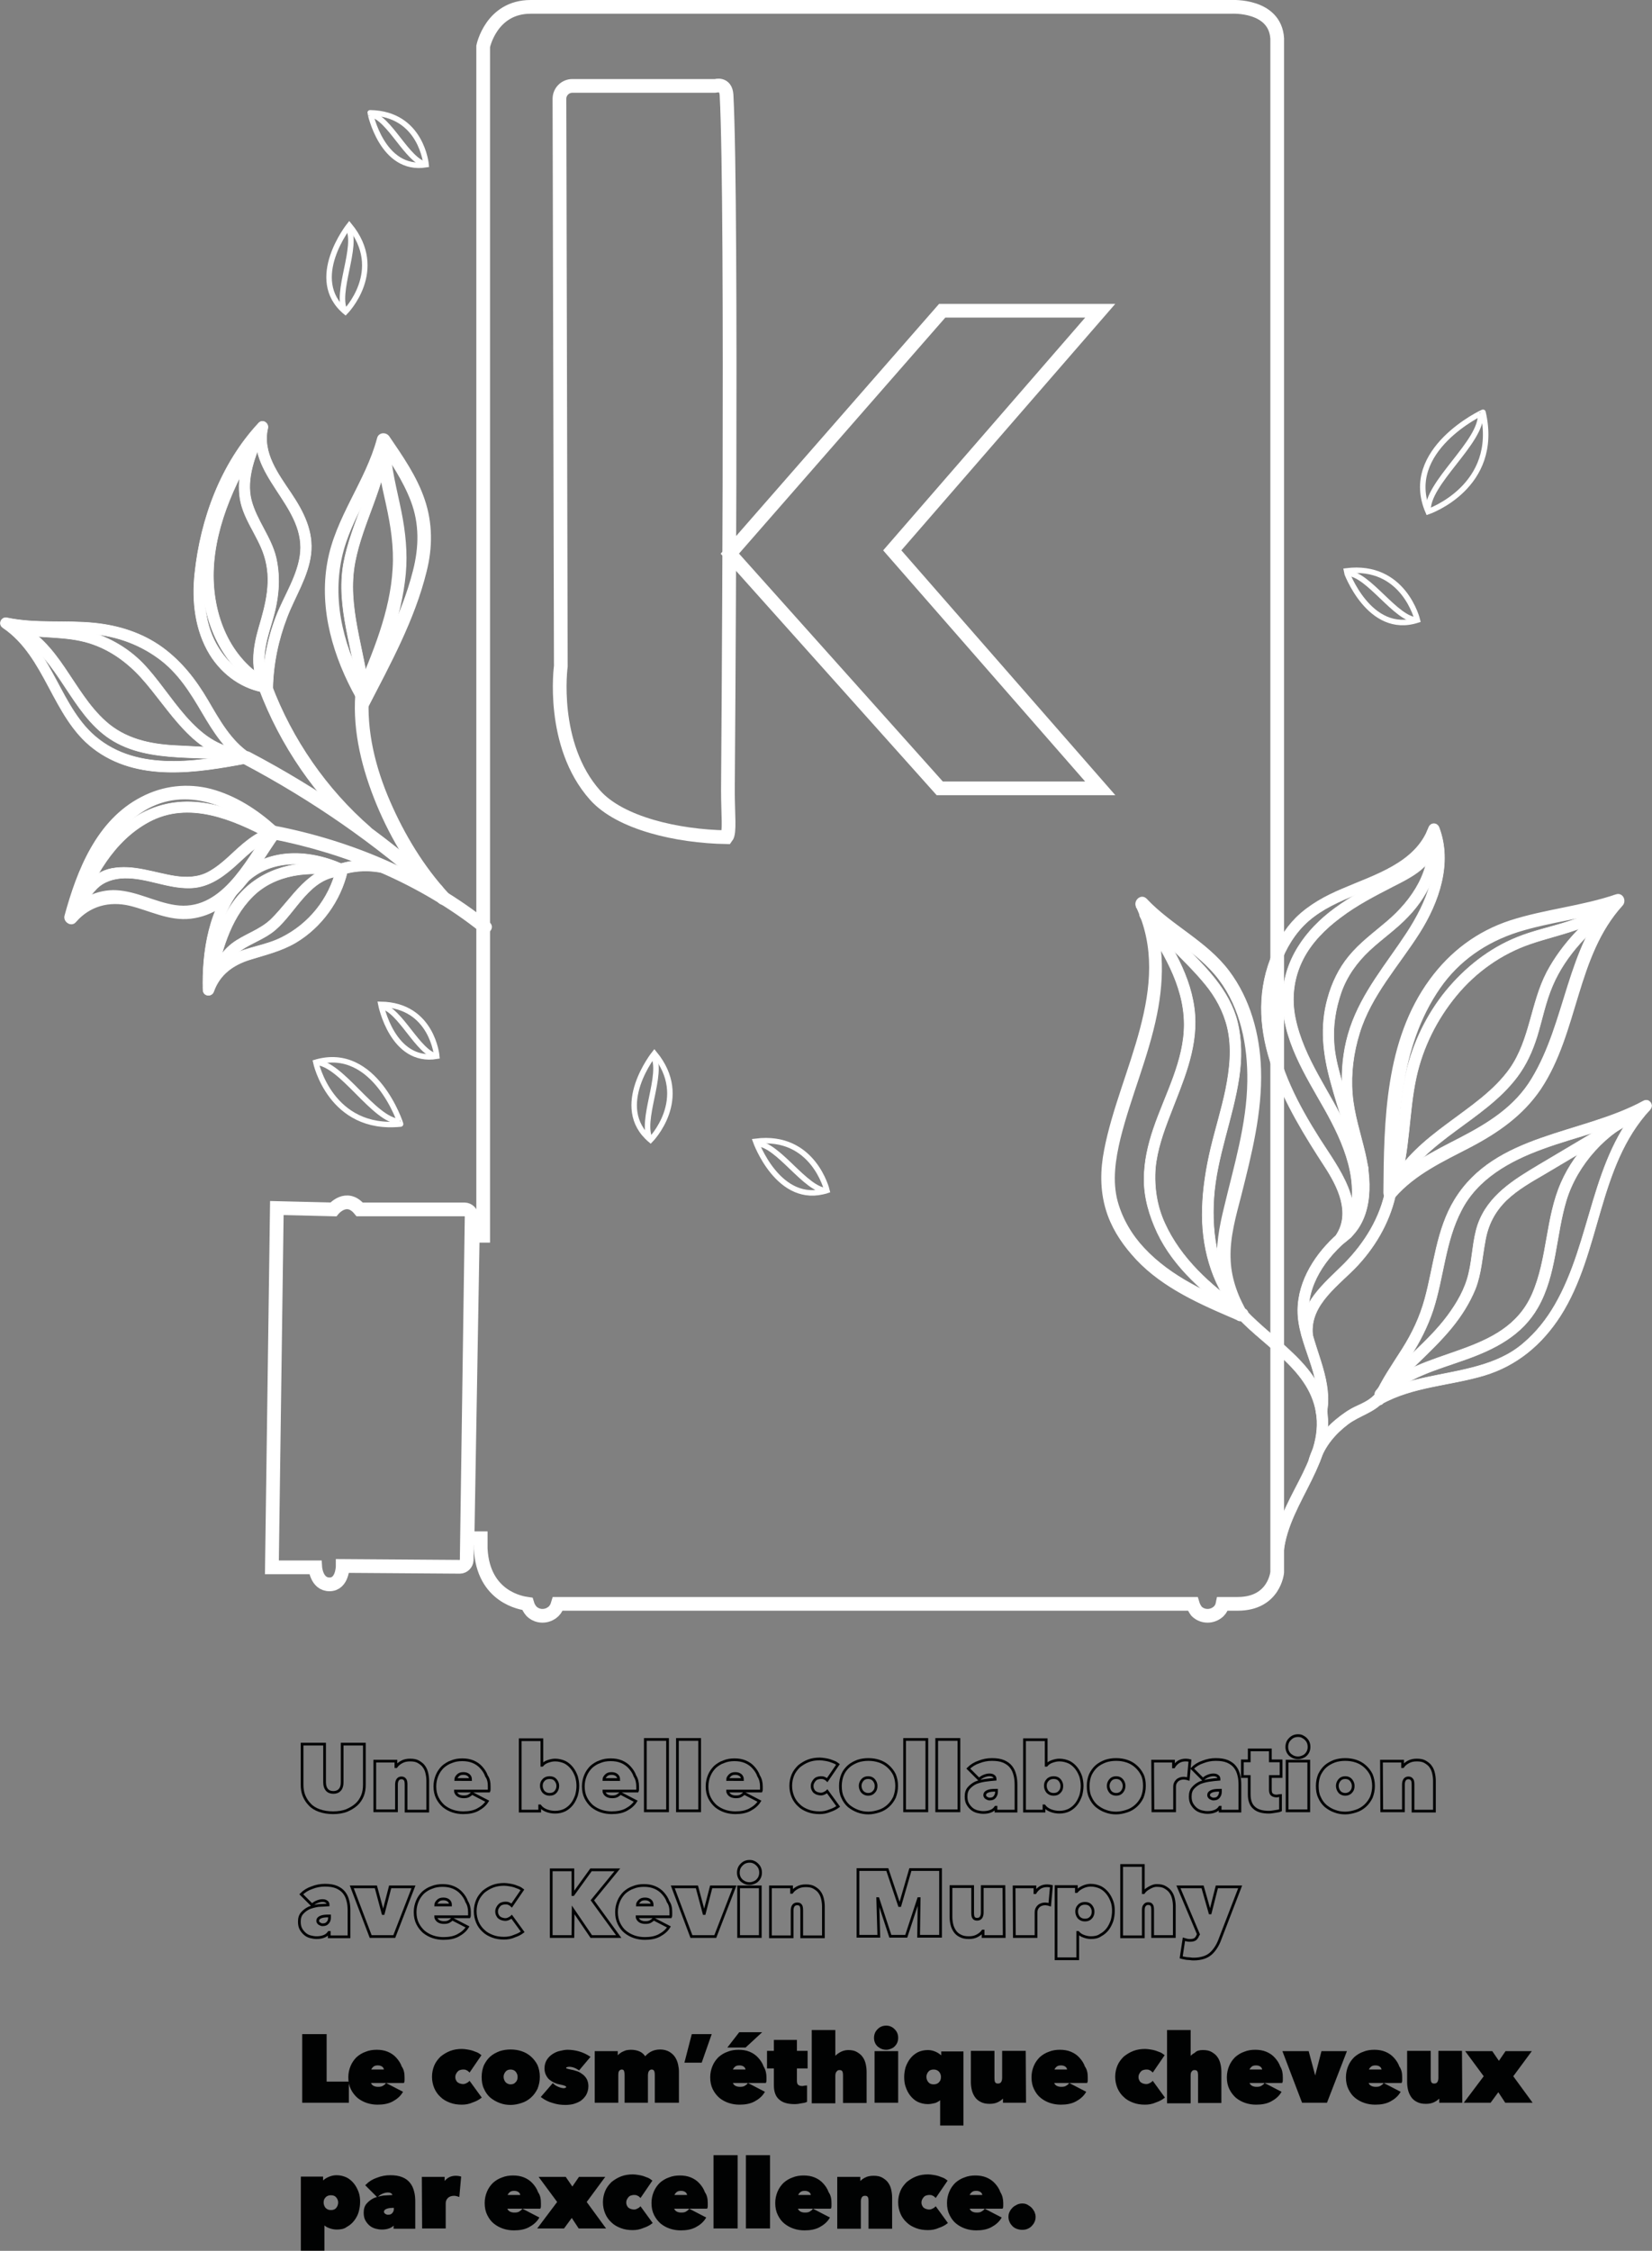 <?xml version="1.0" encoding="utf-8"?>
<!-- Generator: Adobe Illustrator 21.1.0, SVG Export Plug-In . SVG Version: 6.00 Build 0)  -->
<svg version="1.1" id="Calque_1" xmlns="http://www.w3.org/2000/svg" xmlns:xlink="http://www.w3.org/1999/xlink" x="0px" y="0px"
	 viewBox="0 0 602.1 820" style="enable-background:new 0 0 602.1 820;" xml:space="preserve">
<rect x="0" y="0" width="602.1" height="820" fill="#808080" stroke="none"/>
<style type="text/css">
	.st0{fill:none;}
	.st1{enable-background:new    ;}
	.st2{fill:#010202;stroke:#010202;stroke-width:0.7;}
	.st3{fill:none;stroke:#020304;}
	.st4{fill:none;stroke:#FFFFFF;stroke-width:5;}
	.st5{fill:#FFFFFF;stroke:#FFFFFF;}
	.st6{fill:#FFFFFF;stroke:#FFFFFF;stroke-width:0.2;}
	.st7{fill:none;stroke:#FFFFFF;stroke-width:2;}
</style>
<rect x="-272.7" y="-141.1" class="st0" width="1924" height="918"/>
<g>
	<g class="st1">
		<path class="st2" d="M110.5,741.4h8.2v17.3h8.1v7h-16.3L110.5,741.4L110.5,741.4z"/>
		<path class="st2" d="M147.1,756.8c0,0.3,0,0.6,0,0.9c0,0.3,0,0.6-0.1,0.8h-12.2c0,0.3,0.1,0.6,0.3,0.9c0.2,0.3,0.4,0.5,0.7,0.7
			c0.3,0.2,0.6,0.3,1,0.4c0.4,0.1,0.7,0.1,1.1,0.1c0.7,0,1.3-0.1,1.8-0.4c0.5-0.3,0.9-0.6,1.1-0.9l5.6,2.9c-0.8,1.3-2,2.3-3.5,3.1
			c-1.5,0.8-3.3,1.1-5.3,1.1c-1.3,0-2.6-0.2-3.8-0.6c-1.2-0.4-2.3-1-3.3-1.8c-0.9-0.8-1.7-1.8-2.3-3c-0.6-1.2-0.9-2.6-0.9-4.2
			c0-1.5,0.3-2.8,0.8-4c0.5-1.2,1.2-2.2,2.1-3.1c0.9-0.8,2-1.5,3.2-1.9c1.2-0.5,2.5-0.7,3.9-0.7c1.4,0,2.7,0.2,3.9,0.7
			s2.2,1.2,3,2.1c0.8,0.9,1.5,1.9,1.9,3.1C146.9,754.1,147.1,755.4,147.1,756.8z M140.3,754.3c0-0.6-0.2-1.2-0.7-1.6
			c-0.5-0.4-1.1-0.6-1.9-0.6c-0.9,0-1.5,0.2-2,0.7s-0.8,1-0.8,1.5L140.3,754.3L140.3,754.3z"/>
		<path class="st2" d="M168.3,766.4c-1.5,0-2.9-0.2-4.2-0.7s-2.4-1.1-3.3-2c-0.9-0.8-1.7-1.9-2.2-3.1c-0.5-1.2-0.8-2.5-0.8-4
			c0-1.5,0.3-2.8,0.8-4c0.5-1.2,1.3-2.2,2.2-3.1c1-0.8,2.1-1.5,3.4-2c1.3-0.5,2.7-0.7,4.2-0.7c0.6,0,1.2,0.1,1.9,0.2
			c0.6,0.1,1.2,0.2,1.8,0.4c0.6,0.2,1.1,0.4,1.6,0.6c0.5,0.2,0.9,0.5,1.3,0.8l-3.9,5.7c-0.3-0.3-0.6-0.5-1.1-0.7
			c-0.4-0.2-0.9-0.2-1.3-0.2c-0.4,0-0.8,0.1-1.1,0.2c-0.4,0.1-0.7,0.3-1,0.6c-0.3,0.3-0.5,0.6-0.7,1c-0.2,0.4-0.3,0.8-0.3,1.3
			c0,0.5,0.1,0.9,0.3,1.3c0.2,0.4,0.4,0.7,0.7,0.9c0.3,0.2,0.6,0.4,1,0.5c0.4,0.1,0.7,0.2,1.1,0.2c0.5,0,0.9-0.1,1.3-0.3
			c0.4-0.2,0.8-0.4,1.1-0.7l4,5.5c-0.8,0.6-1.7,1.1-2.9,1.5C170.9,766.2,169.6,766.4,168.3,766.4z"/>
		<path class="st2" d="M196.4,756.6c0,1.6-0.3,2.9-0.8,4.2c-0.6,1.2-1.3,2.2-2.3,3.1c-0.9,0.8-2,1.5-3.3,1.9
			c-1.2,0.4-2.6,0.7-3.9,0.7c-1.3,0-2.6-0.2-3.9-0.7s-2.3-1.1-3.3-1.9c-0.9-0.8-1.7-1.9-2.2-3.1c-0.6-1.2-0.8-2.6-0.8-4.2
			c0-1.5,0.3-2.9,0.8-4.1c0.6-1.2,1.3-2.2,2.2-3c0.9-0.8,2-1.4,3.3-1.9c1.2-0.4,2.5-0.6,3.9-0.6c1.4,0,2.7,0.2,3.9,0.6
			c1.2,0.4,2.3,1,3.3,1.9c0.9,0.8,1.7,1.8,2.3,3C196.1,753.7,196.4,755.1,196.4,756.6z M186.1,753.6c-0.9,0-1.6,0.3-2.1,0.9
			c-0.5,0.6-0.8,1.3-0.8,2.1c0,0.8,0.3,1.6,0.8,2.2c0.6,0.6,1.3,0.9,2.1,0.9c0.9,0,1.6-0.3,2.1-0.9c0.6-0.6,0.8-1.3,0.8-2.2
			c0-0.8-0.3-1.5-0.8-2.1C187.7,753.9,186.9,753.6,186.1,753.6z"/>
		<path class="st2" d="M214.1,760c0,1.2-0.3,2.2-0.8,3.1c-0.5,0.8-1.2,1.5-1.9,2c-0.8,0.5-1.6,0.8-2.6,1.1c-0.9,0.2-1.8,0.3-2.7,0.3
			c-1.6,0-3.1-0.2-4.6-0.7c-1.5-0.4-2.8-1.1-3.9-1.9l3.9-4.5c0.5,0.5,1.2,0.9,1.9,1.2c0.7,0.3,1.5,0.5,2.1,0.5
			c0.3,0,0.5-0.1,0.8-0.2c0.2-0.1,0.4-0.3,0.4-0.6c0-0.3-0.2-0.5-0.6-0.7s-1.2-0.4-2.2-0.6c-0.6-0.1-1.2-0.3-1.8-0.6
			c-0.6-0.3-1.1-0.6-1.6-1c-0.5-0.4-0.9-1-1.2-1.6c-0.3-0.6-0.5-1.4-0.5-2.2c0-1.2,0.3-2.2,0.8-3c0.5-0.8,1.2-1.5,2-2
			c0.8-0.5,1.6-0.9,2.6-1.1c0.9-0.2,1.8-0.4,2.6-0.4c1.4,0,2.8,0.2,4.2,0.6c1.4,0.4,2.6,1,3.7,1.7l-3.7,4.4
			c-0.6-0.4-1.2-0.7-1.8-0.9c-0.6-0.2-1.2-0.3-1.8-0.3c-0.4,0-0.7,0.1-1,0.2c-0.3,0.1-0.4,0.3-0.4,0.6c0,0.2,0.1,0.4,0.4,0.5
			c0.3,0.1,0.9,0.3,2,0.5c0.7,0.1,1.4,0.4,2.1,0.6c0.7,0.3,1.3,0.7,1.8,1.1c0.5,0.4,1,1,1.3,1.6S214.1,759.1,214.1,760z"/>
		<path class="st2" d="M228,765.7v-9.5c0-0.9-0.1-1.6-0.3-2s-0.6-0.6-1.1-0.6c-0.4,0-0.8,0.2-1.1,0.5c-0.4,0.4-0.5,1-0.5,2v9.6h-7.9
			v-18.1h7.7v2h0.1c0.2-0.3,0.5-0.6,0.8-0.9c0.3-0.3,0.7-0.5,1.1-0.8c0.4-0.2,0.9-0.4,1.4-0.6c0.5-0.1,1.1-0.2,1.7-0.2
			c1.2,0,2.2,0.2,3.1,0.6c0.9,0.4,1.6,1.1,2.1,2c0.6-0.7,1.3-1.4,2.2-1.9s2-0.8,3.3-0.8c1.3,0,2.3,0.3,3.2,0.8
			c0.8,0.5,1.5,1.1,2,1.9c0.5,0.8,0.8,1.6,1,2.5c0.2,0.9,0.3,1.7,0.3,2.5v11H239v-9.6c0-1-0.1-1.6-0.4-2c-0.2-0.3-0.6-0.5-1.1-0.5
			c-0.5,0-0.8,0.2-1.2,0.6c-0.3,0.4-0.5,1-0.5,1.9v9.6H228z"/>
		<path class="st2" d="M258.9,741.4l-3.4,9.7h-5.6l2.5-9.7H258.9z"/>
		<path class="st2" d="M279,756.8c0,0.3,0,0.6,0,0.9c0,0.3,0,0.6-0.1,0.8h-12.2c0,0.3,0.1,0.6,0.3,0.9c0.2,0.3,0.4,0.5,0.7,0.7
			c0.3,0.2,0.6,0.3,1,0.4c0.4,0.1,0.7,0.1,1.1,0.1c0.7,0,1.3-0.1,1.8-0.4c0.5-0.3,0.9-0.6,1.1-0.9l5.6,2.9c-0.8,1.3-2,2.3-3.5,3.1
			c-1.5,0.8-3.3,1.1-5.3,1.1c-1.3,0-2.6-0.2-3.8-0.6c-1.2-0.4-2.3-1-3.3-1.8c-0.9-0.8-1.7-1.8-2.3-3c-0.6-1.2-0.9-2.6-0.9-4.2
			c0-1.5,0.3-2.8,0.8-4c0.5-1.2,1.2-2.2,2.1-3.1c0.9-0.8,2-1.5,3.2-1.9c1.2-0.5,2.5-0.7,3.9-0.7c1.4,0,2.7,0.2,3.9,0.7
			s2.2,1.2,3,2.1c0.8,0.9,1.5,1.9,1.9,3.1C278.7,754.1,279,755.4,279,756.8z M265.8,745.6l3.8-4.9h7.3l-5.3,4.9H265.8z M272.1,754.3
			c0-0.6-0.2-1.2-0.7-1.6c-0.5-0.4-1.1-0.6-1.9-0.6c-0.9,0-1.5,0.2-2,0.7s-0.8,1-0.8,1.5L272.1,754.3L272.1,754.3z"/>
		<path class="st2" d="M289.6,766.2c-2.4,0-4.2-0.5-5.4-1.6c-1.2-1-1.8-2.7-1.8-4.9v-6.5h-2.5v-5.7h2.5v-4h7.7v4h3.9v5.7h-3.9v4.8
			c0,0.9,0.2,1.5,0.6,1.8c0.4,0.3,0.9,0.5,1.6,0.5c0.3,0,0.5,0,0.8-0.1c0.3,0,0.5-0.1,0.7-0.1v5.4c-0.4,0.2-1,0.3-1.7,0.4
			C291.2,766.1,290.4,766.2,289.6,766.2z"/>
		<path class="st2" d="M309.1,747.2c1.3,0,2.3,0.2,3.1,0.7c0.8,0.5,1.5,1,2,1.8c0.5,0.7,0.8,1.5,1,2.4c0.2,0.9,0.3,1.8,0.3,2.7v11
			h-7.9v-9.6c0-0.9-0.1-1.6-0.4-1.9c-0.3-0.4-0.7-0.5-1.3-0.5c-0.5,0-0.9,0.2-1.2,0.6c-0.4,0.4-0.6,1-0.6,1.9v9.6h-7.9v-26h7.9v9.9
			h0.1c0.5-0.7,1.1-1.2,1.9-1.7S308,747.2,309.1,747.2z"/>
		<path class="st2" d="M318.9,742.4c0-0.5,0.1-1.1,0.3-1.6c0.2-0.5,0.5-0.9,0.9-1.3c0.4-0.4,0.8-0.7,1.3-0.9c0.5-0.2,1-0.3,1.6-0.3
			c0.5,0,1.1,0.1,1.5,0.3c0.5,0.2,0.9,0.5,1.3,0.9c0.4,0.4,0.7,0.8,0.9,1.3c0.2,0.5,0.3,1,0.3,1.6c0,0.6-0.1,1.1-0.3,1.6
			c-0.2,0.5-0.5,0.9-0.9,1.3c-0.4,0.4-0.8,0.6-1.3,0.8c-0.5,0.2-1,0.3-1.5,0.3c-0.6,0-1.1-0.1-1.6-0.3c-0.5-0.2-0.9-0.5-1.3-0.8
			c-0.4-0.4-0.7-0.8-0.9-1.3C319,743.5,318.9,743,318.9,742.4z M319.1,747.6h7.9v18.1h-7.9V747.6z"/>
		<path class="st2" d="M338.2,766.2c-1.4,0-2.5-0.3-3.6-0.8c-1-0.5-1.9-1.3-2.6-2.2c-0.7-0.9-1.2-1.9-1.6-3.1
			c-0.4-1.1-0.5-2.3-0.5-3.5c0-1.2,0.2-2.3,0.5-3.4c0.4-1.1,0.9-2.1,1.6-3c0.7-0.9,1.5-1.6,2.6-2.2c1-0.5,2.2-0.8,3.6-0.8
			c0.9,0,1.8,0.2,2.7,0.6c0.9,0.4,1.7,1,2.4,1.7h0.1v-1.8h7.4v26.3H343v-9.6h-0.1c-0.5,0.6-1.3,1.1-2.1,1.4
			C339.9,766,339.1,766.2,338.2,766.2z M337.3,756.6c0,0.9,0.3,1.6,0.8,2.2c0.5,0.6,1.2,0.9,2.2,0.9c0.9,0,1.7-0.3,2.2-0.9
			c0.6-0.6,0.8-1.3,0.8-2.2c0-0.8-0.3-1.5-0.8-2.1c-0.6-0.6-1.3-0.9-2.2-0.9c-1,0-1.7,0.3-2.2,0.9
			C337.6,755.1,337.3,755.8,337.3,756.6z"/>
		<path class="st2" d="M373.6,765.7h-7.7v-2h-0.1c-0.5,0.7-1.1,1.2-2,1.7c-0.9,0.5-1.9,0.7-3.1,0.7c-1.3,0-2.3-0.2-3.2-0.7
			c-0.8-0.4-1.5-1-2-1.8s-0.8-1.5-1-2.4c-0.2-0.9-0.3-1.8-0.3-2.7v-11h7.9v9.5c0,0.9,0.1,1.6,0.4,1.9c0.3,0.4,0.7,0.5,1.3,0.5
			c0.5,0,1-0.2,1.3-0.6c0.3-0.4,0.5-1,0.5-1.8v-9.5h7.9L373.6,765.7L373.6,765.7z"/>
		<path class="st2" d="M396.1,756.8c0,0.3,0,0.6,0,0.9c0,0.3,0,0.6-0.1,0.8h-12.2c0,0.3,0.1,0.6,0.3,0.9c0.2,0.3,0.4,0.5,0.7,0.7
			c0.3,0.2,0.6,0.3,1,0.4c0.4,0.1,0.7,0.1,1.1,0.1c0.7,0,1.3-0.1,1.8-0.4c0.5-0.3,0.9-0.6,1.1-0.9l5.6,2.9c-0.8,1.3-2,2.3-3.5,3.1
			c-1.5,0.8-3.3,1.1-5.3,1.1c-1.3,0-2.6-0.2-3.8-0.6c-1.2-0.4-2.3-1-3.3-1.8s-1.7-1.8-2.3-3c-0.6-1.2-0.9-2.6-0.9-4.2
			c0-1.5,0.3-2.8,0.8-4c0.5-1.2,1.2-2.2,2.1-3.1c0.9-0.8,2-1.5,3.2-1.9c1.2-0.5,2.5-0.7,3.9-0.7c1.4,0,2.7,0.2,3.9,0.7
			s2.2,1.2,3,2.1c0.8,0.9,1.5,1.9,1.9,3.1C395.9,754.1,396.1,755.4,396.1,756.8z M389.3,754.3c0-0.6-0.2-1.2-0.7-1.6
			c-0.5-0.4-1.1-0.6-1.9-0.6c-0.9,0-1.5,0.2-2,0.7s-0.8,1-0.8,1.5L389.3,754.3L389.3,754.3z"/>
		<path class="st2" d="M417.3,766.4c-1.5,0-2.9-0.2-4.2-0.7c-1.3-0.5-2.4-1.1-3.3-2c-0.9-0.8-1.7-1.9-2.2-3.1
			c-0.5-1.2-0.8-2.5-0.8-4c0-1.5,0.3-2.8,0.8-4c0.5-1.2,1.3-2.2,2.2-3.1c1-0.8,2.1-1.5,3.4-2c1.3-0.5,2.7-0.7,4.2-0.7
			c0.6,0,1.2,0.1,1.9,0.2c0.6,0.1,1.2,0.2,1.8,0.4c0.6,0.2,1.1,0.4,1.6,0.6c0.5,0.2,0.9,0.5,1.3,0.8l-3.9,5.7
			c-0.3-0.3-0.6-0.5-1.1-0.7c-0.4-0.2-0.9-0.2-1.3-0.2c-0.4,0-0.8,0.1-1.1,0.2c-0.4,0.1-0.7,0.3-1,0.6c-0.3,0.3-0.5,0.6-0.7,1
			c-0.2,0.4-0.3,0.8-0.3,1.3c0,0.5,0.1,0.9,0.3,1.3c0.2,0.4,0.4,0.7,0.7,0.9s0.6,0.4,1,0.5c0.4,0.1,0.7,0.2,1.1,0.2
			c0.5,0,0.9-0.1,1.3-0.3s0.8-0.4,1.1-0.7l4,5.5c-0.8,0.6-1.7,1.1-2.9,1.5C419.9,766.2,418.6,766.4,417.3,766.4z"/>
		<path class="st2" d="M438.4,747.2c1.3,0,2.3,0.2,3.1,0.7c0.8,0.5,1.5,1,2,1.8c0.5,0.7,0.8,1.5,1,2.4c0.2,0.9,0.3,1.8,0.3,2.7v11
			H437v-9.6c0-0.9-0.1-1.6-0.4-1.9c-0.3-0.4-0.7-0.5-1.3-0.5c-0.5,0-0.9,0.2-1.2,0.6c-0.4,0.4-0.5,1-0.5,1.9v9.6h-7.9v-26h7.9v9.9
			h0.1c0.5-0.7,1.1-1.2,2-1.7C436.3,747.4,437.3,747.2,438.4,747.2z"/>
		<path class="st2" d="M467.2,756.8c0,0.3,0,0.6,0,0.9c0,0.3,0,0.6-0.1,0.8H455c0,0.3,0.1,0.6,0.3,0.9c0.2,0.3,0.4,0.5,0.7,0.7
			c0.3,0.2,0.6,0.3,1,0.4c0.4,0.1,0.7,0.1,1.1,0.1c0.7,0,1.3-0.1,1.8-0.4c0.5-0.3,0.9-0.6,1.1-0.9l5.6,2.9c-0.8,1.3-2,2.3-3.5,3.1
			c-1.5,0.8-3.3,1.1-5.3,1.1c-1.3,0-2.6-0.2-3.8-0.6c-1.2-0.4-2.3-1-3.3-1.8c-0.9-0.8-1.7-1.8-2.3-3c-0.6-1.2-0.9-2.6-0.9-4.2
			c0-1.5,0.3-2.8,0.8-4c0.5-1.2,1.2-2.2,2.1-3.1c0.9-0.8,2-1.5,3.2-1.9c1.2-0.5,2.5-0.7,3.9-0.7c1.4,0,2.7,0.2,3.9,0.7
			c1.2,0.5,2.2,1.2,3,2.1c0.8,0.9,1.5,1.9,1.9,3.1C467,754.1,467.2,755.4,467.2,756.8z M460.4,754.3c0-0.6-0.2-1.2-0.7-1.6
			c-0.5-0.4-1.1-0.6-1.9-0.6c-0.9,0-1.5,0.2-2,0.7s-0.8,1-0.8,1.5L460.4,754.3L460.4,754.3z"/>
		<path class="st2" d="M467.9,747.6h8.8l2.6,9.7h0.1l2.5-9.7h8.5l-7,18.1h-8.6L467.9,747.6z"/>
		<path class="st2" d="M510.7,756.8c0,0.3,0,0.6,0,0.9c0,0.3,0,0.6-0.1,0.8h-12.2c0,0.3,0.1,0.6,0.3,0.9c0.2,0.3,0.4,0.5,0.7,0.7
			c0.3,0.2,0.6,0.3,1,0.4c0.4,0.1,0.7,0.1,1.1,0.1c0.7,0,1.3-0.1,1.8-0.4c0.5-0.3,0.9-0.6,1.1-0.9l5.6,2.9c-0.8,1.3-2,2.3-3.5,3.1
			c-1.5,0.8-3.3,1.1-5.3,1.1c-1.3,0-2.6-0.2-3.8-0.6c-1.2-0.4-2.3-1-3.3-1.8s-1.7-1.8-2.3-3c-0.6-1.2-0.9-2.6-0.9-4.2
			c0-1.5,0.3-2.8,0.8-4c0.5-1.2,1.2-2.2,2.1-3.1c0.9-0.8,2-1.5,3.2-1.9c1.2-0.5,2.5-0.7,3.9-0.7c1.4,0,2.7,0.2,3.9,0.7
			c1.2,0.5,2.2,1.2,3,2.1c0.8,0.9,1.5,1.9,1.9,3.1C510.5,754.1,510.7,755.4,510.7,756.8z M503.9,754.3c0-0.6-0.2-1.2-0.7-1.6
			c-0.5-0.4-1.1-0.6-1.9-0.6c-0.9,0-1.5,0.2-2,0.7s-0.8,1-0.8,1.5L503.9,754.3L503.9,754.3z"/>
		<path class="st2" d="M532.6,765.7h-7.7v-2h-0.1c-0.5,0.7-1.1,1.2-2,1.7c-0.9,0.5-1.9,0.7-3.1,0.7c-1.3,0-2.3-0.2-3.2-0.7
			c-0.8-0.4-1.5-1-2-1.8s-0.8-1.5-1-2.4c-0.2-0.9-0.3-1.8-0.3-2.7v-11h7.9v9.5c0,0.9,0.1,1.6,0.4,1.9c0.3,0.4,0.7,0.5,1.3,0.5
			c0.5,0,1-0.2,1.3-0.6c0.3-0.4,0.5-1,0.5-1.8v-9.5h7.9L532.6,765.7L532.6,765.7z"/>
		<path class="st2" d="M546.1,761.6l-3,4.1h-8.9l7-9.3l-6.5-8.8h9l2.6,3.8l2.6-3.8h8.7l-6.5,8.8l6.8,9.3h-9.1L546.1,761.6z"/>
	</g>
	<g class="st1">
		<path class="st2" d="M122.7,811.9c-0.9,0-1.8-0.2-2.6-0.5c-0.9-0.3-1.6-0.8-2.1-1.4h-0.1v9.6H110v-26.3h7.4v1.8h0.1
			c0.7-0.8,1.5-1.3,2.4-1.7c0.9-0.4,1.9-0.6,2.7-0.6c1.4,0,2.5,0.3,3.6,0.8c1,0.5,1.9,1.3,2.6,2.2c0.7,0.9,1.2,1.9,1.6,3
			c0.4,1.1,0.5,2.3,0.5,3.4c0,1.2-0.2,2.4-0.5,3.5s-0.9,2.2-1.6,3.1c-0.7,0.9-1.5,1.6-2.6,2.2C125.3,811.7,124.1,811.9,122.7,811.9z
			 M123.6,802.4c0-0.8-0.3-1.5-0.8-2.1c-0.5-0.6-1.2-0.9-2.2-0.9c-0.9,0-1.7,0.3-2.2,0.9c-0.6,0.6-0.8,1.3-0.8,2.1
			c0,0.8,0.3,1.6,0.8,2.2c0.6,0.6,1.3,0.9,2.2,0.9c1,0,1.7-0.3,2.2-0.9C123.3,804,123.6,803.2,123.6,802.4z"/>
		<path class="st2" d="M143.4,800c0-0.5-0.2-1-0.6-1.2c-0.4-0.3-0.9-0.4-1.5-0.4c-0.7,0-1.4,0.2-2.1,0.5c-0.7,0.3-1.2,0.7-1.7,1.1
			l-3.9-3.9c1.1-1.1,2.4-1.9,3.9-2.4c1.5-0.6,3.1-0.9,4.7-0.9c1.7,0,3.1,0.2,4.3,0.7s2,1.1,2.7,2s1.1,1.8,1.4,3
			c0.3,1.1,0.4,2.3,0.4,3.6v9.5h-7.2V810h-0.1c-0.5,0.7-1.1,1.2-2,1.5c-0.8,0.3-1.7,0.4-2.5,0.4c-0.7,0-1.4-0.1-2.2-0.3
			c-0.7-0.2-1.4-0.5-2-1c-0.6-0.5-1.1-1.1-1.5-1.8c-0.4-0.7-0.6-1.6-0.6-2.7c0-1.3,0.3-2.3,1-3.1c0.7-0.8,1.5-1.4,2.5-1.9
			c1-0.4,2.1-0.7,3.4-0.9C141,800.1,142.2,800.1,143.4,800L143.4,800L143.4,800z M143.5,804c-1.2,0-2.1,0.1-2.8,0.4
			c-0.7,0.3-1.1,0.7-1.1,1.4c0,0.3,0.1,0.5,0.2,0.6c0.1,0.2,0.3,0.3,0.4,0.4s0.4,0.2,0.6,0.3c0.2,0.1,0.4,0.1,0.6,0.1
			c0.8,0,1.4-0.2,1.8-0.7c0.5-0.5,0.7-1.1,0.7-1.9V804H143.5L143.5,804z"/>
		<path class="st2" d="M154.1,793.4h7.6v2.1h0.1c0.4-0.7,1-1.3,1.7-1.8c0.8-0.5,1.7-0.7,2.7-0.7c0.6,0,1.1,0.1,1.5,0.2l-0.6,6.7
			c-0.3-0.1-0.5-0.1-0.8-0.2s-0.6-0.1-0.8-0.1c-1,0-1.9,0.3-2.5,0.9c-0.6,0.6-0.9,1.3-0.9,2.2v8.8h-7.9L154.1,793.4L154.1,793.4z"/>
		<path class="st2" d="M196.8,802.6c0,0.3,0,0.6,0,0.9c0,0.3,0,0.6-0.1,0.8h-12.2c0,0.3,0.1,0.6,0.3,0.9c0.2,0.3,0.4,0.5,0.7,0.7
			c0.3,0.2,0.6,0.3,1,0.4c0.4,0.1,0.7,0.1,1.1,0.1c0.7,0,1.3-0.1,1.8-0.4c0.5-0.3,0.9-0.6,1.1-0.9l5.6,2.9c-0.8,1.3-2,2.3-3.5,3.1
			c-1.5,0.8-3.3,1.1-5.3,1.1c-1.3,0-2.6-0.2-3.8-0.6c-1.2-0.4-2.3-1-3.3-1.8s-1.7-1.8-2.3-3c-0.6-1.2-0.9-2.6-0.9-4.2
			c0-1.5,0.3-2.8,0.8-4c0.5-1.2,1.2-2.2,2.1-3.1c0.9-0.8,2-1.5,3.2-1.9c1.2-0.5,2.5-0.7,3.9-0.7c1.4,0,2.7,0.2,3.9,0.7
			c1.2,0.5,2.2,1.2,3,2.1c0.8,0.9,1.5,1.9,1.9,3.1C196.6,799.9,196.8,801.2,196.8,802.6z M190,800c0-0.6-0.2-1.2-0.7-1.6
			c-0.5-0.4-1.1-0.6-1.9-0.6c-0.9,0-1.5,0.2-2,0.7s-0.8,1-0.8,1.5L190,800L190,800z"/>
		<path class="st2" d="M208.4,807.4l-3,4.1h-8.9l7-9.3l-6.5-8.8h9l2.6,3.8l2.6-3.8h8.7l-6.5,8.8l6.8,9.3h-9.1L208.4,807.4z"/>
		<path class="st2" d="M230.6,812.1c-1.5,0-2.9-0.2-4.2-0.7c-1.3-0.5-2.4-1.1-3.3-2c-0.9-0.8-1.7-1.9-2.2-3.1
			c-0.5-1.2-0.8-2.5-0.8-4c0-1.5,0.3-2.8,0.8-4c0.5-1.2,1.3-2.2,2.2-3.1c1-0.8,2.1-1.5,3.4-2c1.3-0.5,2.7-0.7,4.2-0.7
			c0.6,0,1.2,0.1,1.9,0.2c0.6,0.1,1.2,0.2,1.8,0.4c0.6,0.2,1.1,0.4,1.6,0.6c0.5,0.2,0.9,0.5,1.3,0.8l-3.9,5.7
			c-0.3-0.3-0.6-0.5-1.1-0.7c-0.4-0.2-0.9-0.2-1.3-0.2c-0.4,0-0.8,0.1-1.1,0.2c-0.4,0.1-0.7,0.3-1,0.6c-0.3,0.3-0.5,0.6-0.7,1
			c-0.2,0.4-0.3,0.8-0.3,1.3c0,0.5,0.1,0.9,0.3,1.3c0.2,0.4,0.4,0.7,0.7,0.9s0.6,0.4,1,0.5c0.4,0.1,0.7,0.2,1.1,0.2
			c0.5,0,0.9-0.1,1.3-0.3c0.4-0.2,0.8-0.4,1.1-0.7l4,5.5c-0.8,0.6-1.7,1.1-2.9,1.5C233.1,811.9,231.9,812.1,230.6,812.1z"/>
		<path class="st2" d="M257.6,802.6c0,0.3,0,0.6,0,0.9c0,0.3,0,0.6-0.1,0.8h-12.2c0,0.3,0.1,0.6,0.3,0.9c0.2,0.3,0.4,0.5,0.7,0.7
			c0.3,0.2,0.6,0.3,1,0.4c0.4,0.1,0.7,0.1,1.1,0.1c0.7,0,1.3-0.1,1.8-0.4c0.5-0.3,0.9-0.6,1.1-0.9l5.6,2.9c-0.8,1.3-2,2.3-3.5,3.1
			c-1.5,0.8-3.3,1.1-5.3,1.1c-1.3,0-2.6-0.2-3.8-0.6c-1.2-0.4-2.3-1-3.3-1.8c-0.9-0.8-1.7-1.8-2.3-3c-0.6-1.2-0.9-2.6-0.9-4.2
			c0-1.5,0.3-2.8,0.8-4c0.5-1.2,1.2-2.2,2.1-3.1c0.9-0.8,2-1.5,3.2-1.9c1.2-0.5,2.5-0.7,3.9-0.7c1.4,0,2.7,0.2,3.9,0.7
			c1.2,0.5,2.2,1.2,3,2.1c0.8,0.9,1.5,1.9,1.9,3.1C257.4,799.9,257.6,801.2,257.6,802.6z M250.8,800c0-0.6-0.2-1.2-0.7-1.6
			c-0.5-0.4-1.1-0.6-1.9-0.6c-0.9,0-1.5,0.2-2,0.7s-0.8,1-0.8,1.5L250.8,800L250.8,800z"/>
		<path class="st2" d="M260.4,785.5h8.1v26h-8.1V785.5z"/>
		<path class="st2" d="M272.2,785.5h8.1v26h-8.1V785.5z"/>
		<path class="st2" d="M302.7,802.6c0,0.3,0,0.6,0,0.9c0,0.3,0,0.6-0.1,0.8h-12.2c0,0.3,0.1,0.6,0.3,0.9c0.2,0.3,0.4,0.5,0.7,0.7
			c0.3,0.2,0.6,0.3,1,0.4c0.4,0.1,0.7,0.1,1.1,0.1c0.7,0,1.3-0.1,1.8-0.4c0.5-0.3,0.9-0.6,1.1-0.9l5.6,2.9c-0.8,1.3-2,2.3-3.5,3.1
			c-1.5,0.8-3.3,1.1-5.3,1.1c-1.3,0-2.6-0.2-3.8-0.6c-1.2-0.4-2.3-1-3.3-1.8s-1.7-1.8-2.3-3c-0.6-1.2-0.9-2.6-0.9-4.2
			c0-1.5,0.3-2.8,0.8-4c0.5-1.2,1.2-2.2,2.1-3.1c0.9-0.8,2-1.5,3.2-1.9c1.2-0.5,2.5-0.7,3.9-0.7c1.4,0,2.7,0.2,3.9,0.7
			s2.2,1.2,3,2.1c0.8,0.9,1.5,1.9,1.9,3.1C302.5,799.9,302.7,801.2,302.7,802.6z M295.9,800c0-0.6-0.2-1.2-0.7-1.6
			c-0.5-0.4-1.1-0.6-1.9-0.6c-0.9,0-1.5,0.2-2,0.7s-0.8,1-0.8,1.5L295.9,800L295.9,800z"/>
		<path class="st2" d="M305.5,793.4h7.7v2h0.1c0.5-0.7,1.1-1.2,2-1.7c0.9-0.5,1.9-0.7,3.1-0.7c1.3,0,2.3,0.2,3.1,0.7
			c0.8,0.5,1.5,1,2,1.8c0.5,0.7,0.8,1.5,1,2.4c0.2,0.9,0.3,1.8,0.3,2.7v11h-7.9v-9.6c0-0.9-0.1-1.6-0.4-1.9
			c-0.3-0.4-0.7-0.5-1.3-0.5c-0.5,0-1,0.2-1.3,0.6c-0.3,0.4-0.5,1-0.5,1.8v9.6h-7.9L305.5,793.4L305.5,793.4z"/>
		<path class="st2" d="M338.2,812.1c-1.5,0-2.9-0.2-4.2-0.7c-1.3-0.5-2.4-1.1-3.3-2c-0.9-0.8-1.7-1.9-2.2-3.1
			c-0.5-1.2-0.8-2.5-0.8-4c0-1.5,0.3-2.8,0.8-4c0.5-1.2,1.3-2.2,2.2-3.1c1-0.8,2.1-1.5,3.4-2c1.3-0.5,2.7-0.7,4.2-0.7
			c0.6,0,1.2,0.1,1.9,0.2c0.6,0.1,1.2,0.2,1.8,0.4c0.6,0.2,1.1,0.4,1.6,0.6c0.5,0.2,0.9,0.5,1.3,0.8l-3.9,5.7
			c-0.3-0.3-0.6-0.5-1.1-0.7c-0.4-0.2-0.9-0.2-1.3-0.2c-0.4,0-0.8,0.1-1.1,0.2c-0.4,0.1-0.7,0.3-1,0.6c-0.3,0.3-0.5,0.6-0.7,1
			c-0.2,0.4-0.3,0.8-0.3,1.3c0,0.5,0.1,0.9,0.3,1.3c0.2,0.4,0.4,0.7,0.7,0.9c0.3,0.2,0.6,0.4,1,0.5c0.4,0.1,0.7,0.2,1.1,0.2
			c0.5,0,0.9-0.1,1.3-0.3c0.4-0.2,0.8-0.4,1.1-0.7l4,5.5c-0.8,0.6-1.7,1.1-2.9,1.5C340.8,811.9,339.5,812.1,338.2,812.1z"/>
		<path class="st2" d="M365.3,802.6c0,0.3,0,0.6,0,0.9c0,0.3,0,0.6-0.1,0.8h-12.2c0,0.3,0.1,0.6,0.3,0.9c0.2,0.3,0.4,0.5,0.7,0.7
			c0.3,0.2,0.6,0.3,1,0.4c0.4,0.1,0.7,0.1,1.1,0.1c0.7,0,1.3-0.1,1.8-0.4c0.5-0.3,0.9-0.6,1.1-0.9l5.6,2.9c-0.8,1.3-2,2.3-3.5,3.1
			c-1.5,0.8-3.3,1.1-5.3,1.1c-1.3,0-2.6-0.2-3.8-0.6c-1.2-0.4-2.3-1-3.3-1.8s-1.7-1.8-2.3-3c-0.6-1.2-0.9-2.6-0.9-4.2
			c0-1.5,0.3-2.8,0.8-4c0.5-1.2,1.2-2.2,2.1-3.1c0.9-0.8,2-1.5,3.2-1.9c1.2-0.5,2.5-0.7,3.9-0.7c1.4,0,2.7,0.2,3.9,0.7
			c1.2,0.5,2.2,1.2,3,2.1c0.8,0.9,1.5,1.9,1.9,3.1C365,799.9,365.3,801.2,365.3,802.6z M358.4,800c0-0.6-0.2-1.2-0.7-1.6
			c-0.5-0.4-1.1-0.6-1.9-0.6c-0.9,0-1.5,0.2-2,0.7s-0.8,1-0.8,1.5L358.4,800L358.4,800z"/>
		<path class="st2" d="M367.9,807.6c0-0.6,0.1-1.2,0.4-1.7c0.2-0.5,0.6-1,1-1.4s0.9-0.7,1.5-1s1.2-0.4,1.8-0.4
			c0.6,0,1.2,0.1,1.7,0.4s1,0.6,1.4,1c0.4,0.4,0.7,0.9,1,1.4c0.2,0.5,0.4,1.1,0.4,1.7c0,0.6-0.1,1.2-0.4,1.8c-0.2,0.5-0.6,1-1,1.4
			c-0.4,0.4-0.9,0.7-1.4,0.9s-1.1,0.3-1.7,0.3c-0.6,0-1.2-0.1-1.8-0.3c-0.6-0.2-1.1-0.5-1.5-0.9c-0.4-0.4-0.8-0.9-1-1.4
			C368,808.8,367.9,808.2,367.9,807.6z"/>
	</g>
	<g class="st1">
		<path class="st3" d="M121.4,660.4c-1.9,0-3.6-0.3-5-0.8c-1.4-0.5-2.6-1.2-3.5-2.2c-0.9-0.9-1.6-2-2.1-3.2c-0.5-1.2-0.7-2.6-0.7-4
			v-14.8h8.2v13.9c0,1.2,0.3,2.1,0.8,2.7c0.6,0.7,1.4,1,2.4,1s1.8-0.3,2.4-1c0.6-0.7,0.8-1.6,0.8-2.7v-13.9h8.1v14.8
			c0,1.4-0.2,2.8-0.7,4c-0.5,1.2-1.2,2.3-2.2,3.2c-1,0.9-2.2,1.6-3.6,2.2C125,660.1,123.3,660.4,121.4,660.4z"/>
		<path class="st3" d="M136.6,641.6h7.7v2h0.1c0.5-0.7,1.1-1.2,2-1.7s1.9-0.7,3.1-0.7c1.3,0,2.3,0.2,3.1,0.7c0.8,0.5,1.5,1,2,1.8
			c0.5,0.7,0.8,1.5,1,2.4c0.2,0.9,0.3,1.8,0.3,2.7v11h-7.9v-9.6c0-0.9-0.1-1.6-0.4-1.9c-0.3-0.4-0.7-0.6-1.3-0.6
			c-0.5,0-1,0.2-1.3,0.6c-0.3,0.4-0.5,1-0.5,1.8v9.6h-7.9L136.6,641.6L136.6,641.6z"/>
		<path class="st3" d="M178.3,650.8c0,0.3,0,0.6,0,0.9c0,0.3,0,0.6-0.1,0.8h-12.2c0,0.3,0.1,0.6,0.3,0.9c0.2,0.3,0.4,0.5,0.7,0.7
			c0.3,0.2,0.6,0.3,1,0.4c0.4,0.1,0.7,0.1,1.1,0.1c0.7,0,1.3-0.1,1.8-0.4c0.5-0.3,0.9-0.6,1.1-0.9l5.6,2.9c-0.8,1.3-2,2.3-3.5,3.1
			c-1.5,0.8-3.3,1.1-5.3,1.1c-1.3,0-2.6-0.2-3.8-0.6c-1.2-0.4-2.3-1-3.3-1.8c-0.9-0.8-1.7-1.8-2.3-3c-0.6-1.2-0.9-2.6-0.9-4.2
			c0-1.5,0.3-2.8,0.8-4c0.5-1.2,1.2-2.2,2.1-3.1c0.9-0.8,2-1.5,3.2-1.9c1.2-0.5,2.5-0.7,3.9-0.7c1.4,0,2.7,0.2,3.9,0.7
			c1.2,0.5,2.2,1.2,3,2.1c0.8,0.9,1.5,1.9,1.9,3.1C178.1,648.1,178.3,649.4,178.3,650.8z M171.5,648.3c0-0.6-0.2-1.2-0.7-1.6
			s-1.1-0.6-1.9-0.6c-0.9,0-1.5,0.2-2,0.7c-0.5,0.5-0.8,1-0.8,1.5L171.5,648.3L171.5,648.3z"/>
		<path class="st3" d="M210.6,650.6c0,1.2-0.2,2.4-0.5,3.5c-0.4,1.1-0.9,2.2-1.6,3.1c-0.7,0.9-1.5,1.6-2.6,2.2
			c-1,0.5-2.2,0.8-3.6,0.8c-1.1,0-2.2-0.2-3.2-0.6c-1-0.4-1.8-1-2.3-1.7h-0.1v1.9h-7.1v-26h7.9v9.3h0.1c0.5-0.6,1.2-1.1,2.1-1.4
			c0.9-0.3,1.7-0.5,2.6-0.5c1.3,0,2.5,0.3,3.6,0.8c1,0.5,1.9,1.3,2.6,2.2c0.7,0.9,1.2,1.9,1.6,3
			C210.4,648.3,210.6,649.4,210.6,650.6z M203.3,650.6c0-0.8-0.3-1.5-0.8-2.1c-0.5-0.6-1.2-0.9-2.2-0.9c-0.9,0-1.7,0.3-2.2,0.9
			c-0.6,0.6-0.8,1.3-0.8,2.1c0,0.8,0.3,1.6,0.8,2.2c0.6,0.6,1.3,0.9,2.2,0.9c1,0,1.7-0.3,2.2-0.9C203,652.2,203.3,651.5,203.3,650.6
			z"/>
		<path class="st3" d="M232.4,650.8c0,0.3,0,0.6,0,0.9c0,0.3,0,0.6-0.1,0.8h-12.2c0,0.3,0.1,0.6,0.3,0.9c0.2,0.3,0.4,0.5,0.7,0.7
			c0.3,0.2,0.6,0.3,1,0.4c0.4,0.1,0.7,0.1,1.1,0.1c0.7,0,1.3-0.1,1.8-0.4c0.5-0.3,0.9-0.6,1.1-0.9l5.6,2.9c-0.8,1.3-2,2.3-3.5,3.1
			c-1.5,0.8-3.3,1.1-5.3,1.1c-1.3,0-2.6-0.2-3.8-0.6c-1.2-0.4-2.3-1-3.3-1.8c-0.9-0.8-1.7-1.8-2.3-3c-0.6-1.2-0.9-2.6-0.9-4.2
			c0-1.5,0.3-2.8,0.8-4c0.5-1.2,1.2-2.2,2.1-3.1c0.9-0.8,2-1.5,3.2-1.9c1.2-0.5,2.5-0.7,3.9-0.7c1.4,0,2.7,0.2,3.9,0.7
			s2.2,1.2,3,2.1c0.8,0.9,1.5,1.9,1.9,3.1C232.1,648.1,232.4,649.4,232.4,650.8z M225.5,648.3c0-0.6-0.2-1.2-0.7-1.6
			c-0.5-0.4-1.1-0.6-1.9-0.6c-0.9,0-1.5,0.2-2,0.7c-0.5,0.5-0.8,1-0.8,1.5L225.5,648.3L225.5,648.3z"/>
		<path class="st3" d="M235.2,633.7h8.1v26h-8.1V633.7z"/>
		<path class="st3" d="M246.9,633.7h8.1v26h-8.1V633.7z"/>
		<path class="st3" d="M277.5,650.8c0,0.3,0,0.6,0,0.9c0,0.3,0,0.6-0.1,0.8h-12.2c0,0.3,0.1,0.6,0.3,0.9c0.2,0.3,0.4,0.5,0.7,0.7
			c0.3,0.2,0.6,0.3,1,0.4c0.4,0.1,0.7,0.1,1.1,0.1c0.7,0,1.3-0.1,1.8-0.4c0.5-0.3,0.9-0.6,1.1-0.9l5.6,2.9c-0.8,1.3-2,2.3-3.5,3.1
			c-1.5,0.8-3.3,1.1-5.3,1.1c-1.3,0-2.6-0.2-3.8-0.6c-1.2-0.4-2.3-1-3.3-1.8c-0.9-0.8-1.7-1.8-2.3-3c-0.6-1.2-0.9-2.6-0.9-4.2
			c0-1.5,0.3-2.8,0.8-4c0.5-1.2,1.2-2.2,2.1-3.1c0.9-0.8,2-1.5,3.2-1.9c1.2-0.5,2.5-0.7,3.9-0.7c1.4,0,2.7,0.2,3.9,0.7
			s2.2,1.2,3,2.1c0.8,0.9,1.5,1.9,1.9,3.1C277.2,648.1,277.5,649.4,277.5,650.8z M270.6,648.3c0-0.6-0.2-1.2-0.7-1.6
			c-0.5-0.4-1.1-0.6-1.9-0.6c-0.9,0-1.5,0.2-2,0.7c-0.5,0.5-0.8,1-0.8,1.5L270.6,648.3L270.6,648.3z"/>
		<path class="st3" d="M298.7,660.4c-1.5,0-2.9-0.2-4.2-0.7c-1.3-0.5-2.4-1.1-3.3-2c-0.9-0.8-1.7-1.9-2.2-3.1
			c-0.5-1.2-0.8-2.5-0.8-4c0-1.5,0.3-2.8,0.8-4c0.5-1.2,1.3-2.2,2.2-3.1c1-0.8,2.1-1.5,3.4-2c1.3-0.5,2.7-0.7,4.2-0.7
			c0.6,0,1.2,0.1,1.9,0.2c0.6,0.1,1.2,0.2,1.8,0.4c0.6,0.2,1.1,0.4,1.6,0.6c0.5,0.2,0.9,0.5,1.3,0.8l-3.9,5.7
			c-0.3-0.3-0.6-0.5-1.1-0.7c-0.4-0.2-0.9-0.2-1.3-0.2c-0.4,0-0.8,0.1-1.1,0.2c-0.4,0.1-0.7,0.3-1,0.6c-0.3,0.3-0.5,0.6-0.7,1
			c-0.2,0.4-0.3,0.8-0.3,1.3c0,0.5,0.1,0.9,0.3,1.3c0.2,0.4,0.4,0.7,0.7,0.9s0.6,0.4,1,0.5c0.4,0.1,0.7,0.2,1.1,0.2
			c0.5,0,0.9-0.1,1.3-0.3c0.4-0.2,0.8-0.4,1.1-0.7l4,5.5c-0.8,0.6-1.7,1.1-2.9,1.5C301.2,660.2,300,660.4,298.7,660.4z"/>
		<path class="st3" d="M326.8,650.6c0,1.6-0.3,2.9-0.8,4.2c-0.6,1.2-1.3,2.2-2.3,3.1c-0.9,0.8-2,1.5-3.3,1.9
			c-1.2,0.4-2.6,0.7-3.9,0.7c-1.3,0-2.6-0.2-3.9-0.7s-2.3-1.1-3.3-1.9c-0.9-0.8-1.7-1.9-2.2-3.1c-0.6-1.2-0.8-2.6-0.8-4.2
			c0-1.5,0.3-2.9,0.8-4.1s1.3-2.2,2.2-3c0.9-0.8,2-1.4,3.3-1.9c1.2-0.4,2.5-0.6,3.9-0.6c1.4,0,2.7,0.2,3.9,0.6
			c1.2,0.4,2.3,1,3.3,1.9c0.9,0.8,1.7,1.8,2.3,3C326.5,647.7,326.8,649.1,326.8,650.6z M316.4,647.6c-0.9,0-1.6,0.3-2.1,0.9
			c-0.5,0.6-0.8,1.3-0.8,2.1c0,0.8,0.3,1.6,0.8,2.2c0.6,0.6,1.3,0.9,2.1,0.9c0.9,0,1.6-0.3,2.1-0.9c0.6-0.6,0.8-1.3,0.8-2.2
			c0-0.8-0.3-1.5-0.8-2.1C318,647.9,317.3,647.6,316.4,647.6z"/>
		<path class="st3" d="M329.7,633.7h8.1v26h-8.1V633.7z"/>
		<path class="st3" d="M341.4,633.7h8.1v26h-8.1V633.7z"/>
		<path class="st3" d="M362.7,648.2c0-0.5-0.2-1-0.6-1.2c-0.4-0.3-0.9-0.4-1.5-0.4c-0.7,0-1.4,0.2-2.1,0.5c-0.7,0.3-1.2,0.7-1.7,1.1
			l-3.9-3.9c1.1-1.1,2.4-1.9,3.9-2.4c1.5-0.6,3.1-0.9,4.7-0.9c1.7,0,3.1,0.2,4.3,0.7c1.1,0.5,2,1.1,2.7,2s1.1,1.8,1.4,3
			c0.3,1.1,0.4,2.3,0.4,3.6v9.5H363v-1.4h-0.1c-0.5,0.7-1.1,1.2-2,1.5c-0.8,0.3-1.7,0.4-2.5,0.4c-0.7,0-1.4-0.1-2.2-0.3
			c-0.7-0.2-1.4-0.5-2-1c-0.6-0.5-1.1-1.1-1.5-1.8s-0.6-1.6-0.6-2.7c0-1.3,0.3-2.3,1-3.1c0.7-0.8,1.5-1.4,2.5-1.9
			c1-0.4,2.1-0.7,3.4-0.9C360.3,648.4,361.6,648.3,362.7,648.2L362.7,648.2L362.7,648.2z M362.8,652.2c-1.2,0-2.1,0.1-2.8,0.4
			c-0.7,0.3-1.1,0.7-1.1,1.4c0,0.3,0.1,0.5,0.2,0.6c0.1,0.2,0.3,0.3,0.4,0.4c0.2,0.1,0.4,0.2,0.6,0.3c0.2,0.1,0.4,0.1,0.6,0.1
			c0.8,0,1.4-0.2,1.8-0.7s0.7-1.1,0.7-1.9v-0.6H362.8z"/>
		<path class="st3" d="M394.4,650.6c0,1.2-0.2,2.4-0.5,3.5c-0.4,1.1-0.9,2.2-1.6,3.1c-0.7,0.9-1.5,1.6-2.6,2.2
			c-1,0.5-2.2,0.8-3.6,0.8c-1.1,0-2.2-0.2-3.2-0.6c-1-0.4-1.8-1-2.3-1.7h-0.1v1.9h-7.1v-26h7.9v9.3h0.1c0.5-0.6,1.2-1.1,2.1-1.4
			c0.9-0.3,1.7-0.5,2.6-0.5c1.3,0,2.5,0.3,3.6,0.8c1,0.5,1.9,1.3,2.6,2.2c0.7,0.9,1.2,1.9,1.6,3
			C394.2,648.3,394.4,649.4,394.4,650.6z M387,650.6c0-0.8-0.3-1.5-0.8-2.1c-0.5-0.6-1.2-0.9-2.2-0.9c-0.9,0-1.7,0.3-2.2,0.9
			c-0.6,0.6-0.8,1.3-0.8,2.1c0,0.8,0.3,1.6,0.8,2.2c0.6,0.6,1.3,0.9,2.2,0.9c1,0,1.7-0.3,2.2-0.9C386.8,652.2,387,651.5,387,650.6z"
			/>
		<path class="st3" d="M417.1,650.6c0,1.6-0.3,2.9-0.8,4.2c-0.6,1.2-1.3,2.2-2.3,3.1c-0.9,0.8-2,1.5-3.3,1.9
			c-1.2,0.4-2.6,0.7-3.9,0.7c-1.4,0-2.6-0.2-3.9-0.7c-1.2-0.4-2.3-1.1-3.3-1.9c-0.9-0.8-1.7-1.9-2.2-3.1c-0.6-1.2-0.8-2.6-0.8-4.2
			c0-1.5,0.3-2.9,0.8-4.1c0.6-1.2,1.3-2.2,2.2-3c0.9-0.8,2-1.4,3.3-1.9c1.2-0.4,2.5-0.6,3.9-0.6c1.4,0,2.7,0.2,3.9,0.6
			c1.2,0.4,2.3,1,3.3,1.9c0.9,0.8,1.7,1.8,2.3,3S417.1,649.1,417.1,650.6z M406.8,647.6c-0.9,0-1.6,0.3-2.1,0.9
			c-0.5,0.6-0.8,1.3-0.8,2.1c0,0.8,0.3,1.6,0.8,2.2c0.5,0.6,1.3,0.9,2.1,0.9c0.9,0,1.6-0.3,2.1-0.9c0.5-0.6,0.8-1.3,0.8-2.2
			c0-0.8-0.3-1.5-0.8-2.1C408.4,647.9,407.7,647.6,406.8,647.6z"/>
		<path class="st3" d="M420.1,641.6h7.6v2.1h0.1c0.4-0.7,1-1.3,1.7-1.8c0.8-0.5,1.7-0.7,2.7-0.7c0.6,0,1.1,0.1,1.5,0.2l-0.6,6.7
			c-0.3-0.1-0.5-0.1-0.8-0.2c-0.3,0-0.6-0.1-0.8-0.1c-1,0-1.9,0.3-2.5,0.9c-0.6,0.6-0.9,1.3-0.9,2.2v8.8h-7.9L420.1,641.6
			L420.1,641.6z"/>
		<path class="st3" d="M444.3,648.2c0-0.5-0.2-1-0.6-1.2c-0.4-0.3-0.9-0.4-1.5-0.4c-0.7,0-1.4,0.2-2.1,0.5c-0.7,0.3-1.2,0.7-1.7,1.1
			l-3.9-3.9c1.1-1.1,2.4-1.9,3.9-2.4c1.5-0.6,3.1-0.9,4.7-0.9c1.7,0,3.1,0.2,4.3,0.7c1.1,0.5,2,1.1,2.7,2s1.1,1.8,1.4,3
			c0.3,1.1,0.4,2.3,0.4,3.6v9.5h-7.2v-1.4h-0.1c-0.5,0.7-1.1,1.2-2,1.5c-0.8,0.3-1.7,0.4-2.5,0.4c-0.7,0-1.4-0.1-2.2-0.3
			c-0.7-0.2-1.4-0.5-2-1c-0.6-0.5-1.1-1.1-1.5-1.8s-0.6-1.6-0.6-2.7c0-1.3,0.3-2.3,1-3.1c0.7-0.8,1.5-1.4,2.5-1.9
			c1-0.4,2.1-0.7,3.4-0.9C441.9,648.4,443.1,648.3,444.3,648.2L444.3,648.2L444.3,648.2z M444.4,652.2c-1.2,0-2.1,0.1-2.8,0.4
			c-0.7,0.3-1.1,0.7-1.1,1.4c0,0.3,0.1,0.5,0.2,0.6c0.1,0.2,0.3,0.3,0.4,0.4c0.2,0.1,0.4,0.2,0.6,0.3c0.2,0.1,0.4,0.1,0.6,0.1
			c0.8,0,1.4-0.2,1.8-0.7s0.7-1.1,0.7-1.9v-0.6H444.4z"/>
		<path class="st3" d="M462.5,660.2c-2.4,0-4.2-0.5-5.4-1.6c-1.2-1-1.8-2.7-1.8-4.9v-6.5h-2.5v-5.7h2.5v-4h7.7v4h3.9v5.7H463v4.8
			c0,0.9,0.2,1.5,0.6,1.8c0.4,0.3,0.9,0.5,1.6,0.5c0.3,0,0.5,0,0.8-0.1c0.3,0,0.5-0.1,0.7-0.1v5.4c-0.4,0.2-1,0.3-1.7,0.4
			S463.3,660.2,462.5,660.2z"/>
		<path class="st3" d="M469,636.4c0-0.5,0.1-1.1,0.3-1.6c0.2-0.5,0.5-0.9,0.9-1.3c0.4-0.4,0.8-0.7,1.3-0.9c0.5-0.2,1-0.3,1.6-0.3
			c0.6,0,1.1,0.1,1.5,0.3s0.9,0.5,1.3,0.9c0.4,0.4,0.7,0.8,0.9,1.3c0.2,0.5,0.3,1,0.3,1.6c0,0.6-0.1,1.1-0.3,1.6
			c-0.2,0.5-0.5,0.9-0.9,1.3c-0.4,0.4-0.8,0.6-1.3,0.8s-1,0.3-1.5,0.3c-0.6,0-1.1-0.1-1.6-0.3c-0.5-0.2-0.9-0.5-1.3-0.8
			c-0.4-0.4-0.7-0.8-0.9-1.3C469.1,637.5,469,637,469,636.4z M469.1,641.6h7.9v18.1h-7.9V641.6z"/>
		<path class="st3" d="M500.6,650.6c0,1.6-0.3,2.9-0.8,4.2c-0.6,1.2-1.3,2.2-2.3,3.1c-0.9,0.8-2,1.5-3.3,1.9
			c-1.2,0.4-2.6,0.7-3.9,0.7c-1.4,0-2.6-0.2-3.9-0.7c-1.2-0.4-2.3-1.1-3.3-1.9c-0.9-0.8-1.7-1.9-2.2-3.1c-0.6-1.2-0.8-2.6-0.8-4.2
			c0-1.5,0.3-2.9,0.8-4.1c0.6-1.2,1.3-2.2,2.2-3c0.9-0.8,2-1.4,3.3-1.9c1.2-0.4,2.5-0.6,3.9-0.6c1.4,0,2.7,0.2,3.9,0.6
			c1.2,0.4,2.3,1,3.3,1.9c0.9,0.8,1.7,1.8,2.3,3C500.3,647.7,500.6,649.1,500.6,650.6z M490.3,647.6c-0.9,0-1.6,0.3-2.1,0.9
			c-0.5,0.6-0.8,1.3-0.8,2.1c0,0.8,0.3,1.6,0.8,2.2c0.5,0.6,1.3,0.9,2.1,0.9s1.6-0.3,2.1-0.9c0.6-0.6,0.8-1.3,0.8-2.2
			c0-0.8-0.3-1.5-0.8-2.1C491.9,647.9,491.2,647.6,490.3,647.6z"/>
		<path class="st3" d="M503.5,641.6h7.7v2h0.1c0.5-0.7,1.1-1.2,2-1.7s1.9-0.7,3.1-0.7c1.3,0,2.3,0.2,3.1,0.7c0.8,0.5,1.5,1,2,1.8
			c0.5,0.7,0.8,1.5,1,2.4c0.2,0.9,0.3,1.8,0.3,2.7v11H515v-9.6c0-0.9-0.1-1.6-0.4-1.9c-0.3-0.4-0.7-0.6-1.3-0.6
			c-0.5,0-1,0.2-1.3,0.6c-0.3,0.4-0.5,1-0.5,1.8v9.6h-7.9L503.5,641.6L503.5,641.6z"/>
	</g>
	<g class="st1">
		<path class="st3" d="M119.6,694c0-0.5-0.2-1-0.6-1.2c-0.4-0.3-0.9-0.4-1.5-0.4c-0.7,0-1.4,0.2-2.1,0.5c-0.7,0.3-1.2,0.7-1.7,1.1
			l-3.9-3.9c1.1-1.1,2.4-1.9,3.9-2.4c1.5-0.6,3.1-0.9,4.7-0.9c1.7,0,3.1,0.2,4.3,0.7c1.1,0.5,2,1.1,2.7,2s1.1,1.8,1.4,3
			c0.3,1.1,0.4,2.3,0.4,3.6v9.5h-7.2V704h-0.1c-0.5,0.7-1.1,1.2-2,1.5c-0.8,0.3-1.7,0.4-2.5,0.4c-0.7,0-1.4-0.1-2.2-0.3
			s-1.4-0.5-2-1c-0.6-0.5-1.1-1.1-1.5-1.8c-0.4-0.7-0.6-1.6-0.6-2.7c0-1.3,0.3-2.3,1-3.1c0.7-0.8,1.5-1.4,2.5-1.9
			c1-0.4,2.1-0.7,3.4-0.9C117.2,694.1,118.4,694.1,119.6,694L119.6,694L119.6,694z M119.7,698c-1.2,0-2.1,0.1-2.8,0.4
			c-0.7,0.3-1.1,0.7-1.1,1.4c0,0.3,0.1,0.5,0.2,0.6c0.1,0.2,0.3,0.3,0.4,0.4c0.2,0.1,0.4,0.2,0.6,0.3c0.2,0.1,0.4,0.1,0.6,0.1
			c0.8,0,1.4-0.2,1.8-0.7c0.5-0.5,0.7-1.1,0.7-1.9V698H119.7L119.7,698z"/>
		<path class="st3" d="M128.2,687.4h8.8l2.6,9.7h0.1l2.5-9.7h8.5l-7,18.1h-8.6L128.2,687.4z"/>
		<path class="st3" d="M171.1,696.6c0,0.3,0,0.6,0,0.9c0,0.3,0,0.6-0.1,0.8h-12.2c0,0.3,0.1,0.6,0.3,0.9c0.2,0.3,0.4,0.5,0.7,0.7
			c0.3,0.2,0.6,0.3,1,0.4c0.4,0.1,0.7,0.1,1.1,0.1c0.7,0,1.3-0.1,1.8-0.4c0.5-0.3,0.9-0.6,1.1-0.9l5.6,2.9c-0.8,1.3-2,2.3-3.5,3.1
			c-1.5,0.8-3.3,1.1-5.3,1.1c-1.3,0-2.6-0.2-3.8-0.6c-1.2-0.4-2.3-1-3.3-1.8c-0.9-0.8-1.7-1.8-2.3-3c-0.6-1.2-0.9-2.6-0.9-4.2
			c0-1.5,0.3-2.8,0.8-4c0.5-1.2,1.2-2.2,2.1-3.1c0.9-0.8,2-1.5,3.2-1.9c1.2-0.5,2.5-0.7,3.9-0.7c1.4,0,2.7,0.2,3.9,0.7
			c1.2,0.5,2.2,1.2,3,2.1c0.8,0.9,1.5,1.9,1.9,3.1C170.8,693.9,171.1,695.2,171.1,696.6z M164.2,694c0-0.6-0.2-1.2-0.7-1.6
			c-0.5-0.4-1.1-0.6-1.9-0.6c-0.9,0-1.5,0.2-2,0.7s-0.8,1-0.8,1.5L164.2,694L164.2,694z"/>
		<path class="st3" d="M183.7,706.1c-1.5,0-2.9-0.2-4.2-0.7s-2.4-1.1-3.3-2c-0.9-0.8-1.7-1.9-2.2-3.1c-0.5-1.2-0.8-2.5-0.8-4
			c0-1.5,0.3-2.8,0.8-4c0.5-1.2,1.3-2.2,2.2-3.1c1-0.8,2.1-1.5,3.4-2c1.3-0.5,2.7-0.7,4.2-0.7c0.6,0,1.2,0.1,1.9,0.2
			c0.6,0.1,1.2,0.2,1.8,0.4c0.6,0.2,1.1,0.4,1.6,0.6c0.5,0.2,0.9,0.5,1.3,0.8l-3.9,5.7c-0.3-0.3-0.6-0.5-1.1-0.7
			c-0.4-0.2-0.9-0.2-1.3-0.2c-0.4,0-0.8,0.1-1.1,0.2c-0.4,0.1-0.7,0.3-1,0.6c-0.3,0.3-0.5,0.6-0.7,1c-0.2,0.4-0.3,0.8-0.3,1.3
			c0,0.5,0.1,0.9,0.3,1.3c0.2,0.4,0.4,0.7,0.7,0.9c0.3,0.2,0.6,0.4,1,0.5c0.4,0.1,0.7,0.2,1.1,0.2c0.5,0,0.9-0.1,1.3-0.3
			c0.4-0.2,0.8-0.4,1.1-0.7l4,5.5c-0.8,0.6-1.7,1.1-2.9,1.5C186.3,705.9,185,706.1,183.7,706.1z"/>
		<path class="st3" d="M208.9,695.8L208.9,695.8l-0.1,9.7h-7.9v-24.3h7.9v9h0.1l6.5-9h9.6l-9.1,11.1l9.6,13.2h-10L208.9,695.8z"/>
		<path class="st3" d="M244.5,696.6c0,0.3,0,0.6,0,0.9c0,0.3,0,0.6-0.1,0.8h-12.2c0,0.3,0.1,0.6,0.3,0.9c0.2,0.3,0.4,0.5,0.7,0.7
			c0.3,0.2,0.6,0.3,1,0.4c0.4,0.1,0.7,0.1,1.1,0.1c0.7,0,1.3-0.1,1.8-0.4c0.5-0.3,0.9-0.6,1.1-0.9l5.6,2.9c-0.8,1.3-2,2.3-3.5,3.1
			c-1.5,0.8-3.3,1.1-5.3,1.1c-1.3,0-2.6-0.2-3.8-0.6c-1.2-0.4-2.3-1-3.3-1.8s-1.7-1.8-2.3-3c-0.6-1.2-0.9-2.6-0.9-4.2
			c0-1.5,0.3-2.8,0.8-4c0.5-1.2,1.2-2.2,2.1-3.1c0.9-0.8,2-1.5,3.2-1.9c1.2-0.5,2.5-0.7,3.9-0.7c1.4,0,2.7,0.2,3.9,0.7
			s2.2,1.2,3,2.1c0.8,0.9,1.5,1.9,1.9,3.1C244.3,693.9,244.5,695.2,244.5,696.6z M237.7,694c0-0.6-0.2-1.2-0.7-1.6
			c-0.5-0.4-1.1-0.6-1.9-0.6c-0.9,0-1.5,0.2-2,0.7s-0.8,1-0.8,1.5L237.7,694L237.7,694z"/>
		<path class="st3" d="M245.2,687.4h8.8l2.6,9.7h0.1l2.5-9.7h8.5l-7,18.1H252L245.2,687.4z"/>
		<path class="st3" d="M269.1,682.2c0-0.5,0.1-1.1,0.3-1.6c0.2-0.5,0.5-0.9,0.9-1.3c0.4-0.4,0.8-0.7,1.3-0.9c0.5-0.2,1-0.3,1.6-0.3
			c0.6,0,1.1,0.1,1.5,0.3c0.5,0.2,0.9,0.5,1.3,0.9c0.4,0.4,0.7,0.8,0.9,1.3c0.2,0.5,0.3,1,0.3,1.6c0,0.6-0.1,1.1-0.3,1.6
			s-0.5,0.9-0.9,1.3c-0.4,0.4-0.8,0.6-1.3,0.8c-0.5,0.2-1,0.3-1.5,0.3c-0.6,0-1.1-0.1-1.6-0.3s-0.9-0.5-1.3-0.8
			c-0.4-0.4-0.7-0.8-0.9-1.3C269.2,683.3,269.1,682.8,269.1,682.2z M269.2,687.4h7.9v18.1h-7.9V687.4z"/>
		<path class="st3" d="M280.8,687.4h7.7v2h0.1c0.5-0.7,1.1-1.2,2-1.7c0.9-0.5,1.9-0.7,3.1-0.7c1.3,0,2.3,0.2,3.1,0.7
			c0.8,0.5,1.5,1,2,1.8c0.5,0.7,0.8,1.5,1,2.4c0.2,0.9,0.3,1.8,0.3,2.7v11h-7.9v-9.6c0-0.9-0.1-1.6-0.4-1.9
			c-0.3-0.4-0.7-0.5-1.3-0.5c-0.5,0-1,0.2-1.3,0.6c-0.3,0.4-0.5,1-0.5,1.8v9.6h-7.9L280.8,687.4L280.8,687.4z"/>
		<path class="st3" d="M319.9,691.7l0.4,13.7h-7.6v-24.3h10.7l4.4,13.1h0.2l3.8-13.1h11v24.3h-8l0.2-13.7l-0.2,0l-4.5,13.7h-5.8
			l-4.5-13.7L319.9,691.7L319.9,691.7z"/>
		<path class="st3" d="M366,705.5h-7.7v-2h-0.1c-0.5,0.7-1.1,1.2-2,1.7c-0.9,0.5-1.9,0.7-3.1,0.7c-1.3,0-2.3-0.2-3.2-0.7
			c-0.8-0.4-1.5-1-2-1.8s-0.8-1.5-1-2.4c-0.2-0.9-0.3-1.8-0.3-2.7v-11h7.9v9.5c0,0.9,0.1,1.6,0.4,1.9c0.3,0.4,0.7,0.5,1.3,0.5
			c0.5,0,1-0.2,1.3-0.6c0.3-0.4,0.5-1,0.5-1.8v-9.5h7.9L366,705.5L366,705.5z"/>
		<path class="st3" d="M369.6,687.4h7.6v2.1h0.1c0.4-0.7,1-1.3,1.7-1.8c0.8-0.5,1.7-0.7,2.7-0.7c0.6,0,1.1,0.1,1.5,0.2l-0.6,6.7
			c-0.3-0.1-0.5-0.1-0.8-0.2c-0.3,0-0.6-0.1-0.8-0.1c-1,0-1.9,0.3-2.5,0.9c-0.6,0.6-0.9,1.3-0.9,2.2v8.8h-7.9L369.6,687.4
			L369.6,687.4z"/>
		<path class="st3" d="M397.6,705.9c-0.9,0-1.8-0.2-2.6-0.5c-0.9-0.3-1.6-0.8-2.1-1.4h-0.1v9.6h-7.9v-26.3h7.4v1.8h0.1
			c0.7-0.8,1.5-1.3,2.4-1.7c0.9-0.4,1.9-0.6,2.7-0.6c1.3,0,2.5,0.3,3.6,0.8c1,0.5,1.9,1.3,2.6,2.2c0.7,0.9,1.2,1.9,1.6,3
			c0.4,1.1,0.5,2.3,0.5,3.4c0,1.2-0.2,2.4-0.5,3.5c-0.4,1.1-0.9,2.2-1.6,3.1c-0.7,0.9-1.5,1.6-2.6,2.2
			C400.1,705.7,398.9,705.9,397.6,705.9z M398.4,696.4c0-0.8-0.3-1.5-0.8-2.1c-0.5-0.6-1.2-0.9-2.2-0.9c-0.9,0-1.7,0.3-2.2,0.9
			c-0.6,0.6-0.8,1.3-0.8,2.1c0,0.8,0.3,1.6,0.8,2.2c0.6,0.6,1.3,0.9,2.2,0.9c1,0,1.7-0.3,2.2-0.9C398.2,698,398.4,697.2,398.4,696.4
			z"/>
		<path class="st3" d="M421.6,686.9c1.3,0,2.3,0.2,3.1,0.7c0.8,0.5,1.5,1,2,1.8c0.5,0.7,0.8,1.5,1,2.4c0.2,0.9,0.3,1.8,0.3,2.7v11
			h-7.9v-9.6c0-0.9-0.1-1.6-0.4-1.9c-0.3-0.4-0.7-0.5-1.3-0.5c-0.5,0-0.9,0.2-1.2,0.6c-0.4,0.4-0.5,1-0.5,1.9v9.6h-7.9v-26h7.9v9.9
			h0.1c0.5-0.7,1.1-1.2,2-1.7S420.5,686.9,421.6,686.9z"/>
		<path class="st3" d="M436.8,704.7l-7.3-17.3h8.8l2.7,9.5h0.1l2.4-9.5h8.5l-7.4,19.2c-0.4,1.1-0.9,2.1-1.5,3s-1.2,1.6-1.9,2.2
			c-0.7,0.6-1.6,1.1-2.6,1.4c-1,0.3-2.2,0.5-3.5,0.5c-0.4,0-0.8,0-1.3-0.1c-0.4,0-0.9-0.1-1.3-0.1c-0.4-0.1-0.8-0.1-1.1-0.2
			c-0.3-0.1-0.6-0.1-0.9-0.2l1-6.6c0.3,0.1,0.7,0.2,1.1,0.3c0.4,0.1,0.8,0.1,1.2,0.1c0.9,0,1.5-0.2,1.9-0.5c0.4-0.4,0.7-0.8,0.9-1.4
			L436.8,704.7z"/>
	</g>
	<g>
		<path class="st4" d="M169.3,440.6h-38.2c-4.8-5.8-9.6,0-9.6,0l-20.6-0.5L99.1,571h4.3h11.5c0,0,0.4,6.2,5.2,6.2s4.8-6.7,4.8-6.7
			l42.7,0.3c1.3,0,2.4-1.1,2.5-2.4l1.8-125.4C171.8,441.8,170.7,440.6,169.3,440.6z"/>
		<g>
			<path class="st4" d="M260.6,31.3h-52c-2.6,0-4.7,2.1-4.7,4.7l0.5,206.7c0,0-3.9,28.6,12.5,47c9.1,10.2,29.9,15,47.9,15.3
				c1.3-1.7,0.5-8.1,0.5-17.2c0,0,1.7-212.1-0.5-253.2C264.5,30.1,260.9,31.3,260.6,31.3z"/>
		</g>
		<polygon class="st4" points="343.4,113.2 401,113.2 325.2,200.5 401,287.2 342.5,287.2 266,201.7 		"/>
		<path class="st4" d="M448.9,2.5h-93.5c0,0-147.6,0-162,0c-14.4,0-17.3,14.4-17.3,14.4v433.3h-3.8l-1.9,110.2h4.8v3.8
			c0.9,17.7,14.9,19.8,17,20.1c0.3,1,0.8,1.9,1.5,2.7c2.2,2.2,5.8,2.2,8.1,0c0.8-0.8,1.2-1.7,1.5-2.7h0.5l0,0h2.4h228.5
			c0.3,1,0.8,1.9,1.4,2.7c2.2,2.2,5.8,2.2,8.1,0c0.8-0.8,1.2-1.7,1.4-2.7c2.6,0,4.4,0,5.5,0c13.4,0,14.4-11.5,14.4-11.5V172.8V14
			C464.7,1.6,448.9,2.5,448.9,2.5z"/>
	</g>
	<g>
		<g>
			<g>
				<g>
					<path class="st5" d="M178.1,336.4c-22.6-18-50-29.7-78.2-35.1c-2.5-0.5-3.6,3.3-1.1,3.8c27.5,5.3,54.5,16.5,76.5,34
						C177.3,340.7,180.1,338,178.1,336.4L178.1,336.4z"/>
				</g>
			</g>
			<g>
				<g>
					<path class="st5" d="M163,325.7c-9-9.8-16-21.4-21.3-33.6c-5.3-12.2-8.7-25.7-7.7-39.1c0.2-2.6-3.8-2.5-4,0
						c-1,13.6,2.5,27.3,7.7,39.9c5.4,13,12.9,25.2,22.4,35.6C161.9,330.4,164.7,327.6,163,325.7L163,325.7z"/>
				</g>
			</g>
			<g>
				<g>
					<path class="st5" d="M160.6,323c-21-19.1-44.7-35.4-69.8-48.6c-2.3-1.2-4.3,2.2-2,3.4c24.8,13.1,48.2,29.2,69,48
						C159.7,327.5,162.5,324.7,160.6,323L160.6,323z"/>
				</g>
			</g>
			<g>
				<g>
					<path class="st5" d="M134.7,301.7c-16-13.9-28.6-32.1-36.1-52c-0.9-2.4-4.7-1.3-3.8,1.1c7.7,20.5,20.6,39.4,37.1,53.7
						C133.8,306.2,136.6,303.4,134.7,301.7L134.7,301.7z"/>
				</g>
			</g>
			<g>
				<g>
					<path class="st5" d="M133.7,252.1c-8.4-14.9-13.3-32-9.6-49c3.3-15.1,13.6-27.4,17.6-42.3c-1.2,0.2-2.4,0.3-3.6,0.5
						c4.6,6.7,9.2,13.5,12.1,21.1c3.2,8.4,3,17,0.8,25.6c-4.2,16.7-12.9,32.2-20.7,47.5c-1.2,2.3,2.3,4.3,3.4,2
						c8.2-15.9,17-31.9,21.3-49.4c2.2-8.7,2.2-17.5-0.7-26c-2.8-8.3-7.9-15.6-12.8-22.8c-0.9-1.4-3.2-1.3-3.6,0.5
						c-4.2,15.8-15.2,28.8-18.1,45.1c-3.1,17.1,2.2,34.5,10.5,49.3C131.5,256.3,135,254.3,133.7,252.1L133.7,252.1z"/>
				</g>
			</g>
			<g>
				<g>
					<path class="st5" d="M100.2,301.4c-6.8-6.1-14.5-11.1-23.4-13.5c-8.5-2.2-17.3-1.2-25.1,2.9c-16.1,8.3-23.2,26.4-27.7,42.9
						c-0.5,1.8,2,3.5,3.3,1.9c5.2-6,12.5-7.9,20.1-6.1c7.4,1.8,14.2,5.6,22.1,4.7c15.8-1.9,23.5-17.9,31.6-29.4c1.5-2.1-2-4.1-3.4-2
						c-8.1,11.6-17,30-34,27.4c-7.3-1.1-13.9-5-21.4-5.4c-6.7-0.3-13.4,3-17.7,8c1.1,0.6,2.2,1.3,3.3,1.9
						c4.2-15.3,10.3-31.2,24.5-39.8c15.4-9.3,32.8-1.7,45,9.2C99.2,305.9,102.1,303.1,100.2,301.4L100.2,301.4z"/>
				</g>
			</g>
			<g>
				<g>
					<path class="st6" d="M90.9,274.4c-6.9-4.7-11-12.2-15.1-19.2c-4.4-7.5-9.5-14.1-16.6-19.3c-7.3-5.3-15.9-8-24.7-8.9
						c-10.6-1.1-21.4,0.3-31.9-1.9c-2.2-0.5-3.4,2.4-1.5,3.6c15.6,10.6,17.9,32.3,32.7,43.8c16.2,12.6,38,9,56.5,5.5
						c2.5-0.5,1.4-4.3-1.1-3.8c-18.5,3.5-40.7,7.1-55.8-7.1c-6.4-6.1-10.2-14.5-14.4-22.1c-4.1-7.5-8.9-14.8-16.1-19.7
						c-0.5,1.2-1,2.4-1.5,3.6c10,2.2,20.1,1.3,30.2,1.9c9.5,0.5,18.4,3.4,26.1,9c7.2,5.2,11.7,12.5,16.1,20c4,6.8,8.3,13.6,15,18.1
						C91,279.2,93,275.8,90.9,274.4L90.9,274.4z"/>
				</g>
			</g>
			<g>
				<g>
					<path class="st6" d="M99.4,250.8c0.2-8.9,2-17.6,5.2-25.9c2.9-7.6,7.7-14.8,8.7-23c1-8.3-2.7-15.5-7.2-22.2
						c-4.7-7-10.6-14.8-8.5-23.7c0.4-1.9-1.9-3.4-3.3-1.9c-13.8,14.8-21.2,34.9-23.3,54.8c-1.1,10.1,0.1,20.8,5.5,29.6
						c4.6,7.4,12.1,12.8,20.9,13.9c2.5,0.3,2.5-3.7,0-4c-8.2-1-14.7-6.8-18.6-13.8c-4.6-8.3-4.8-18.3-3.7-27.5
						c2.2-18.2,9.4-36.7,22-50.2c-1.1-0.6-2.2-1.3-3.3-1.9c-4.2,18.1,17.1,28.7,15.7,46.1c-0.7,8.3-6,16-8.9,23.6
						c-3.2,8.3-4.8,17.2-5,26.1C95.4,253.4,99.4,253.4,99.4,250.8L99.4,250.8z"/>
				</g>
			</g>
			<g>
				<g>
					<path class="st6" d="M141.6,314.4c-6.2-1.5-12.2-1.4-18.3,0.5c-2.4,0.8-1.4,4.6,1.1,3.8c5.4-1.7,10.6-1.8,16.2-0.5
						C143,318.8,144.1,315,141.6,314.4L141.6,314.4z"/>
				</g>
			</g>
			<g>
				<g>
					<path class="st6" d="M122.6,316.4c-2.6,11-10,20.2-20.1,25.2c-5.6,2.8-12,3.4-17.7,6.1c-5.1,2.4-8.9,7.1-10.8,12.4
						c1.3,0.2,2.6,0.4,3.9,0.5c-0.4-12.5,1.7-27.1,10-37c8.8-10.7,23.3-10.6,35.1-5.3c2.3,1,4.3-2.4,2-3.4
						c-13-5.8-28.3-6.1-38.8,4.8c-10.1,10.4-12.6,27.2-12.2,41c0.1,2.3,3.2,2.6,3.9,0.5c2.2-6.2,7.1-9.7,13.2-11.6
						c5.8-1.8,11.4-3.1,16.7-6.2c9.4-5.6,16.3-15.2,18.8-25.8C127,315,123.2,313.9,122.6,316.4L122.6,316.4z"/>
				</g>
			</g>
		</g>
		<g>
			<g>
				<g>
					<path class="st6" d="M78.1,358.6c2.6-11.4,5.4-23.4,14-32c8.3-8.3,20.9-9.4,31.8-7.4c2.5,0.5,3.6-3.4,1.1-3.8
						c-11.8-2.2-24.4-1-34,6.8c-10.5,8.5-13.9,22.8-16.8,35.3C73.7,360,77.5,361,78.1,358.6L78.1,358.6z"/>
				</g>
			</g>
			<g>
				<g>
					<path class="st6" d="M124.6,315.3c-12.2,0.3-18,11.9-25.7,19.5c-4.2,4.1-9.8,5.5-14.4,9c-4.1,3.2-6.6,7.8-8.9,12.3
						c-1.2,2.3,2.3,4.3,3.4,2c2.3-4.4,4.6-9,8.8-11.9c4.1-2.8,8.8-4.2,12.6-7.5c7.6-6.5,12.6-19.2,24.1-19.5
						C127.1,319.2,127.1,315.2,124.6,315.3L124.6,315.3z"/>
				</g>
			</g>
			<g>
				<g>
					<path class="st6" d="M28.8,333c5.4-13.2,12.5-26.6,25.5-33.6c14.5-7.8,30.5-0.9,43.7,6.1c2.3,1.2,4.3-2.2,2-3.4
						c-14.6-7.8-31-14.2-47-6.5c-14.5,7-22.3,22.2-28.1,36.4C24,334.3,27.8,335.3,28.8,333L28.8,333z"/>
				</g>
			</g>
			<g>
				<g>
					<path class="st6" d="M98.5,301.6c-6,1.9-10.5,6.2-15,10.4c-2.3,2.1-4.8,4.2-7.6,5.7c-3.7,2-8,2.1-12,1.5
						c-7.8-1.2-15.2-4.3-23.2-2.8c-7.3,1.4-11.6,8-14.8,14.1c-1.2,2.3,2.2,4.3,3.4,2c1.6-3.1,3.4-6.1,5.8-8.6
						c2.7-2.8,6.4-3.9,10.2-4c8-0.2,15.5,3.7,23.6,3.6c6.3,0,11.4-3.3,16-7.3c4.6-4,8.8-8.8,14.7-10.7
						C102,304.7,101,300.8,98.5,301.6L98.5,301.6z"/>
				</g>
			</g>
			<g>
				<g>
					<path class="st5" d="M133.6,254.4c6.2-14.6,12.3-29.4,13.8-45.4c0.7-7.6-0.1-15.2-1.6-22.6c-1.6-8-3.8-15.9-4.1-24.1
						c-0.1-2.5-4.1-2.6-4,0c0.3,7.3,1.9,14.4,3.5,21.5c1.7,7.8,2.9,15.4,2.4,23.4c-0.9,15.8-7.3,30.8-13.4,45.2
						C129.2,254.7,132.6,256.7,133.6,254.4L133.6,254.4z"/>
				</g>
			</g>
			<g>
				<g>
					<path class="st6" d="M137.6,162.1c-1.2,15.1-9.7,28.4-12.4,43.3c-2.8,16,3.7,31.3,5.3,47.1c0.2,2.5,4.2,2.5,4,0
						c-1.6-16-8.2-31.5-5.1-47.7c2.8-14.6,11-27.6,12.2-42.7C141.7,159.6,137.7,159.6,137.6,162.1L137.6,162.1z"/>
				</g>
			</g>
			<g>
				<g>
					<path class="st6" d="M97.9,247.9c-14.3-7.9-20.5-24-20.1-39.7c0.5-17.7,9-34.9,18.3-49.6c-1.1-0.7-2.3-1.3-3.4-2
						c-3.2,7.4-6.2,15.3-5.4,23.6c0.7,8.2,6.6,14.6,9,22.2c2.9,9.1,0.6,17.6-2,26.4c-2.1,7.3-3.3,15.4,0.9,22.2
						c1.3,2.2,4.8,0.2,3.4-2c-4.3-7.1-1.6-15.4,0.6-22.7c2.3-7.7,3.2-15.3,1.4-23.2c-1.8-7.5-7.1-13.5-9-20.9
						c-2-7.8,1.5-16.5,4.6-23.5c1-2.3-2-4.2-3.4-2C82.6,172.5,74,191,73.8,210.1c-0.2,16.4,7.4,33.2,22.1,41.3
						C98.1,252.6,100.1,249.2,97.9,247.9L97.9,247.9z"/>
				</g>
			</g>
			<g>
				<g>
					<path class="st6" d="M3.9,230.3c16,7,20.6,26.4,33.5,36.9c13.9,11.4,33.7,7.6,50.3,10.1c2.5,0.4,3.6-3.4,1.1-3.8
						c-8.3-1.3-16.8-1.4-25.2-1.9c-9.2-0.5-18.1-2.5-25.1-8.8c-12.2-10.9-16.7-29.1-32.5-36C3.6,225.9,1.6,229.3,3.9,230.3
						L3.9,230.3z"/>
				</g>
			</g>
			<g>
				<g>
					<path class="st6" d="M88.3,273c-17.4-1.2-25.6-20.5-36.4-31.5c-5.7-5.8-13-9.8-20.9-11.8c-8.4-2.1-17.1-1-25.6-3
						c-2.5-0.6-3.5,3.2-1.1,3.8c8.2,2,16.6,1.2,24.8,2.9c8.8,1.8,16.3,6.8,22.3,13.4c10.7,11.8,19,29,36.9,30.2
						C90.9,277.1,90.9,273.2,88.3,273L88.3,273z"/>
				</g>
			</g>
		</g>
	</g>
	<g>
		<g>
			<g>
				<g>
					<path class="st5" d="M453.4,477.1c-13.2-5.6-26.7-11.4-36.7-22.1c-4.6-4.9-8-10.7-9.8-17.1c-2.1-7.7-0.8-15.8,1-23.3
						c3.8-15.2,10.2-29.7,13.3-45.1c2.8-13.8,2.7-28.4-3.4-41.3c-1,0.8-2.1,1.6-3.1,2.4c9.1,9.7,21.8,15.3,29.9,26
						c8,10.6,10.7,24.3,10.5,37.4c-0.2,15.7-4.9,30.8-8.5,46c-1.7,6.9-3.1,14.2-2.4,21.4c0.7,6.5,3,12.8,6.3,18.5
						c1.3,2.2,4.7,0.2,3.4-2c-3.5-6.1-5.8-12.8-5.9-19.8c-0.2-7.6,2-15.3,3.9-22.6c3.8-15.1,7.7-30.3,7.2-46
						c-0.4-12.6-3.9-25.4-11.5-35.5c-8.1-10.8-20.9-16.5-30-26.2c-1.6-1.7-4,0.5-3.1,2.4c13.9,29.5-6.1,60-11.6,88.9
						c-1.4,7.1-1.5,14.4,0.6,21.4c1.8,6.1,5.2,11.5,9.3,16.2c9.2,10.8,22.5,17,35.3,22.5c1.1,0.5,2.2,0.9,3.2,1.4
						C453.8,481.5,455.8,478.1,453.4,477.1L453.4,477.1z"/>
				</g>
			</g>
			<g>
				<g>
					<path class="st6" d="M503.5,511.5c11.5-6.4,25-6.7,37.4-10.4c12-3.6,21.1-11.3,27.8-21.7c14.9-23.3,13.4-54.4,32.7-75.2
						c1.5-1.7-0.4-4.2-2.4-3.1c-22.6,12.3-54,11.8-68.8,35.9c-6.7,10.9-7.6,24.2-10.9,36.2c-1.8,6.6-4.6,12.5-8.2,18.2
						c-3.6,5.7-7.5,11.2-10.2,17.4c-1,2.3,2.4,4.3,3.4,2c2.6-6,6.3-11.3,9.8-16.7c3.4-5.3,6.2-10.8,8.2-16.8
						c3.9-12,4.4-25,10.3-36.3c5.9-11.6,17.7-18.1,29.5-22.4c13-4.8,26.8-7.4,39.1-14.1c-0.8-1-1.6-2.1-2.4-3.1
						c-19.1,20.6-18.5,50.5-32.1,74c-3,5.2-6.8,10-11.4,13.9c-4.8,4.2-10.7,6.7-16.8,8.4c-12.3,3.5-25.4,4-36.7,10.3
						C499.3,509.3,501.3,512.7,503.5,511.5L503.5,511.5z"/>
				</g>
			</g>
			<g>
				<g>
					<path class="st6" d="M489.7,452.9c10.6-7.4,10.5-21.3,7.9-32.6c-1.7-7.3-4.1-14.3-4.7-21.8c-0.6-7.5,0.4-15,2.6-22.1
						c4.2-13.8,14.3-24.6,21.9-36.6c7-11.1,12-25.3,7.1-38.3c-0.7-1.9-3.1-1.9-3.8,0c-4.8,13-19.9,17.3-31.4,22.3
						c-6.2,2.6-12.1,5.8-16.9,10.5c-4.2,4.2-7.2,9.4-9.3,14.9c-10.4,27.1,5.4,53.8,19.8,75.9c4.6,7.1,9.4,16.6,4.2,24.7
						c-1.4,2.2,2.1,4.2,3.4,2c8.1-12.7-2.8-26.4-9.5-36.9c-7.8-12.3-15-25.8-16.8-40.5c-1.5-12.2,1.1-25.5,9.1-35.2
						c8.9-10.8,23.5-13.2,35.2-19.6c7.1-3.9,13.2-9.4,16.1-17.1c-1.3,0-2.6,0-3.8,0c4.9,13-1,26.5-8.1,37.4
						c-7.4,11.3-16.2,21.5-20.6,34.5c-4.4,13.1-3.5,26.5,0,39.7c2.9,11.1,7.2,27.3-4.3,35.3C485.6,450.9,487.6,454.3,489.7,452.9
						L489.7,452.9z"/>
				</g>
			</g>
			<g>
				<g>
					<path class="st5" d="M508.1,435.9c7.4-8.5,17.7-13.2,27.5-18.3c10.1-5.3,19.1-11.5,25.6-21.1c13.7-20.6,12.8-48.2,29.8-66.9
						c1.3-1.4,0.1-4-1.9-3.3c-12.6,4.3-25.9,5.4-38.6,9.5c-11.9,3.9-21.6,11.2-29,21.3c-16.2,22.1-16.6,51.1-16.8,77.4
						c0,2.6,3.9,2.6,4,0c0.2-25.6,0.7-53,15.8-74.8c7-10.1,17-16.9,28.6-20.6c12.1-3.8,24.9-4.9,37-9c-0.6-1.1-1.3-2.2-1.9-3.3
						c-16.9,18.6-16.9,45.5-29.6,66.4c-6.2,10.3-15.9,16.3-26.3,21.7c-9.7,5-19.7,9.9-27,18.2C503.6,435,506.4,437.9,508.1,435.9
						L508.1,435.9z"/>
				</g>
			</g>
			<g>
				<g>
					<path class="st6" d="M451.2,480.1c10.6,11.4,28,20,28.8,37.5c0.4,8.9-4.1,17.3-8.1,25c-4.3,8.3-8.4,16.9-8.3,26.5
						c0,2.6,4,2.6,4,0c-0.2-19.5,18.3-33.9,16.2-53.8c-1.8-17.6-18.9-26.3-29.8-38C452.2,475.4,449.4,478.2,451.2,480.1L451.2,480.1
						z"/>
				</g>
			</g>
			<g>
				<g>
					<path class="st6" d="M487.6,449.5c-8,7-14.5,16.9-14.6,27.8c-0.1,12.5,9.3,23.9,6.7,36.5c-0.5,2.5,3.3,3.6,3.8,1.1
						c2.3-11.4-3.9-21.8-6.1-32.7c-2.4-11.7,4.5-22.5,13-29.9C492.4,450.6,489.6,447.8,487.6,449.5L487.6,449.5z"/>
				</g>
			</g>
			<g>
				<g>
					<path class="st6" d="M501.5,507.6c-1.9,2.3-4.3,3.4-7.1,4.7c-2.7,1.2-5.2,3-7.5,4.9c-4.5,3.7-7.9,8.6-9.7,14.1
						c-0.8,2.4,3,3.5,3.8,1.1c1.8-5.5,5.6-10,10.2-13.5c4.2-3.2,9.6-4.3,13.1-8.4C505.9,508.5,503.1,505.6,501.5,507.6L501.5,507.6z
						"/>
				</g>
			</g>
			<g>
				<g>
					<path class="st6" d="M505.1,433c-2,10.6-7.7,19.8-15.2,27.4c-7.1,7.1-16.6,14.5-15.5,25.8c0.3,2.5,4.2,2.5,4,0
						c-1.1-11.2,10-18.2,16.6-25.4c6.9-7.5,12-16.7,13.9-26.7C509.4,431.6,505.6,430.5,505.1,433L505.1,433z"/>
				</g>
			</g>
		</g>
		<g>
			<g>
				<g>
					<path class="st6" d="M416,332.8c6.6,9.5,15.8,16.7,23.2,25.7c3.8,4.6,6.7,9.9,8.1,15.7c1.8,7.4,0.9,15.4-0.6,22.8
						c-1.5,7.2-3.7,14.2-5.4,21.3c-1.7,7.2-2.9,14.6-3.1,22c-0.4,13.4,3.1,27,11.7,37.5c1.6,2,4.4-0.8,2.8-2.8
						c-8.8-10.8-11.2-24.9-10.3-38.5c1-15.1,7-29.1,9.2-44c1-6.7,1-13.6-0.6-20.2c-1.4-5.7-4.4-10.9-8-15.5
						c-7.2-9.2-16.7-16.4-23.4-26C418,328.7,414.5,330.7,416,332.8L416,332.8z"/>
				</g>
			</g>
			<g>
				<g>
					<path class="st6" d="M415.7,334.3c7.7,11.7,15.8,24.3,15.9,38.7c0.1,13.4-7,25.8-11.2,38.2c-2,5.9-3.4,12-3.4,18.2
						c-0.1,6.8,1.9,13.5,4.8,19.7c6,12.7,17.4,22.4,28.6,30.4c2.1,1.5,4.1-2,2-3.4c-11.3-8-22.1-17.7-27.9-30.5
						c-2.9-6.3-3.9-13.2-3.4-20c0.6-6.6,2.9-13.1,5.3-19.3c4.5-11.8,10-23.6,9.1-36.6c-1-13.9-8.9-26.1-16.3-37.4
						C417.7,330.1,414.3,332.1,415.7,334.3L415.7,334.3z"/>
				</g>
			</g>
			<g>
				<g>
					<path class="st6" d="M520,304.2c1.1,8.2-8.5,12.4-14.4,15.4c-6.6,3.4-13.1,6.9-19.1,11.3c-10.7,7.8-18.8,19-19,32.7
						c-0.3,14.9,8.3,28.1,15.3,40.5c6.9,12.3,13.4,26.9,8.1,41c-0.4,1.1-1,2.2-1.6,3.2c-1.3,2.2,2.2,4.2,3.4,2
						c6.9-12.2,3.9-26.6-1.6-38.8c-6.2-13.7-15.9-25.6-19-40.6c-1.5-7.3-0.6-14.7,2.8-21.4c3.1-6.1,8.1-11.1,13.6-15.2
						c5.9-4.5,12.5-7.9,19.1-11.3c5.9-3,12.6-6.2,15.3-12.7c1-2.4,1.3-4.7,0.9-7.3C523.5,300.6,519.7,301.7,520,304.2L520,304.2z"/>
				</g>
			</g>
			<g>
				<g>
					<path class="st6" d="M520.1,303.9c2.3,12.7-5.4,24-14.6,31.8c-4.8,4.1-9.9,7.8-13.9,12.7c-3.7,4.5-6.2,9.8-7.7,15.3
						c-2.9,10.3-1.7,20.4,1.1,30.5c2.9,10.8,6.8,21.4,9.8,32.1c0.7,2.5,4.5,1.4,3.8-1.1c-3.1-10.8-6.9-21.3-9.8-32.1
						c-1.2-4.4-2.4-8.9-2.6-13.5c-0.4-6.1,0.6-12.2,2.6-18c2.1-6,5.8-11.1,10.4-15.4c4.6-4.3,9.8-7.8,14.1-12.4
						c7.9-8.2,12.8-19.7,10.7-31.1C523.5,300.3,519.6,301.4,520.1,303.9L520.1,303.9z"/>
				</g>
			</g>
			<g>
				<g>
					<path class="st6" d="M509.7,432.4c4.3-12.9,3.6-26.8,6.5-40c2.4-10.9,7.5-21.1,14.6-29.7c7.1-8.6,16.4-15.2,26.9-18.8
						c10.7-3.7,22.3-5.2,31-13.1c1.9-1.7-0.9-4.5-2.8-2.8c-8.9,8.2-21.9,9-32.8,13.4c-10.3,4.1-19.1,11.1-26.1,19.6
						c-7,8.6-11.9,18.8-14.5,29.6c-3.2,13.4-2.3,27.5-6.7,40.7C505.1,433.8,508.9,434.9,509.7,432.4L509.7,432.4z"/>
				</g>
			</g>
			<g>
				<g>
					<path class="st6" d="M587.3,328.1c-9.4,7.1-17.9,15.5-23.5,26c-5.9,11.3-6.1,24.6-13.5,35.2c-5.9,8.3-14.8,14.1-22.8,20.1
						c-8.1,6-16.1,12.6-20.9,21.7c-1.2,2.3,2.2,4.3,3.4,2c9.5-18,30.9-24.8,42.9-40.7c3.4-4.5,5.6-9.4,7.3-14.8
						c1.9-6.2,3.1-12.6,5.7-18.6c4.8-11.2,13.8-20.2,23.4-27.5C591.3,330,589.3,326.6,587.3,328.1L587.3,328.1z"/>
				</g>
			</g>
			<g>
				<g>
					<path class="st6" d="M504.6,510.1c7.8-8.3,19.2-11.1,29.5-14.8c10.7-3.8,20.6-8.8,26.4-19c6.8-11.9,6.5-26.3,10.4-39.1
						c4-13,14.7-24.9,27.3-30.1c2.3-1,1.3-4.8-1.1-3.8c-12.2,5-22.8,15.4-28.1,27.5c-5.7,12.9-4.9,27.7-10.6,40.7
						c-10.3,23.3-40.8,18.9-56.7,35.8C500.1,509.2,502.9,512,504.6,510.1L504.6,510.1z"/>
				</g>
			</g>
			<g>
				<g>
					<path class="st6" d="M504.4,509.5c7.6-9.3,17.2-16.6,24.8-25.9c3.5-4.3,6.4-8.9,8.5-14c2.2-5.6,2.5-11.6,3.6-17.4
						c1-6,3.5-10.8,7.8-15c4.1-3.9,9.1-6.7,13.9-9.5c11.9-7.1,23.8-14.1,35.7-21.2c2.2-1.3,0.2-4.7-2-3.4
						c-11.9,7.1-23.8,14.1-35.7,21.2c-9.2,5.5-18.7,11.2-22.4,21.9c-1.9,5.7-1.9,11.9-3.3,17.7c-1.3,5.7-4.3,10.8-7.7,15.4
						c-7.5,10.1-18.1,17.6-26.1,27.4C500,508.7,502.8,511.5,504.4,509.5L504.4,509.5z"/>
				</g>
			</g>
		</g>
	</g>
	<g>
		<g>
			<g>
				<g>
					<path class="st7" d="M520.5,186.4c0,0,26.3-9,20-36.2C540.5,150.1,510.8,164,520.5,186.4z"/>
				</g>
			</g>
			<path class="st7" d="M539.6,150.6c0.9,10.3-20,25.5-19.1,35.8"/>
		</g>
		<g>
			<g>
				<g>
					<path class="st7" d="M115.1,387c0,0,5.3,25.1,30.9,22.5C146.1,409.5,136.7,380.7,115.1,387z"/>
				</g>
			</g>
			<path class="st7" d="M145.7,408.6c-9.5-0.4-21.1-21.2-30.6-21.6"/>
		</g>
		<g>
			<g>
				<g>
					<path class="st7" d="M516.6,225.9c0,0-4.9-20.6-26-17.9C490.6,208.1,499,231.6,516.6,225.9z"/>
				</g>
			</g>
			<path class="st7" d="M490.9,208.8c7.9,0.1,17.8,17,25.7,17.1"/>
		</g>
		<g>
			<g>
				<g>
					<path class="st7" d="M301.4,433.7c0,0-4.9-20.6-26-17.9C275.4,415.8,283.8,439.4,301.4,433.7z"/>
				</g>
			</g>
			<path class="st7" d="M275.7,416.6c7.9,0.1,17.8,17,25.7,17.2"/>
		</g>
		<g>
			<g>
				<g>
					<path class="st7" d="M125.9,113.6c0,0,14.9-15.1,1.4-31.5C127.3,82.1,111.7,101.7,125.9,113.6z"/>
				</g>
			</g>
			<path class="st7" d="M126.8,82.8c4.1,6.7-5,24.1-0.9,30.9"/>
		</g>
		<g>
			<g>
				<g>
					<path class="st7" d="M237.1,415.3c0,0,14.9-15.1,1.4-31.5C238.5,383.8,222.9,403.3,237.1,415.3z"/>
				</g>
			</g>
			<path class="st7" d="M238,384.4c4.1,6.7-5,24.1-0.9,30.9"/>
		</g>
		<g>
			<g>
				<g>
					<path class="st7" d="M155.3,60c0,0-1.6-18.6-20.4-18.9C134.9,41,139.2,62.6,155.3,60z"/>
				</g>
			</g>
			<path class="st7" d="M135.1,41.7c6.8,1.1,13.4,17.1,20.2,18.2"/>
		</g>
		<g>
			<g>
				<g>
					<path class="st7" d="M159.2,384.8c0,0-1.6-18.6-20.4-18.9C138.8,365.9,143,387.5,159.2,384.8z"/>
				</g>
			</g>
			<path class="st7" d="M139,366.6c6.8,1.1,13.4,17.1,20.2,18.2"/>
		</g>
	</g>
</g>
</svg>
